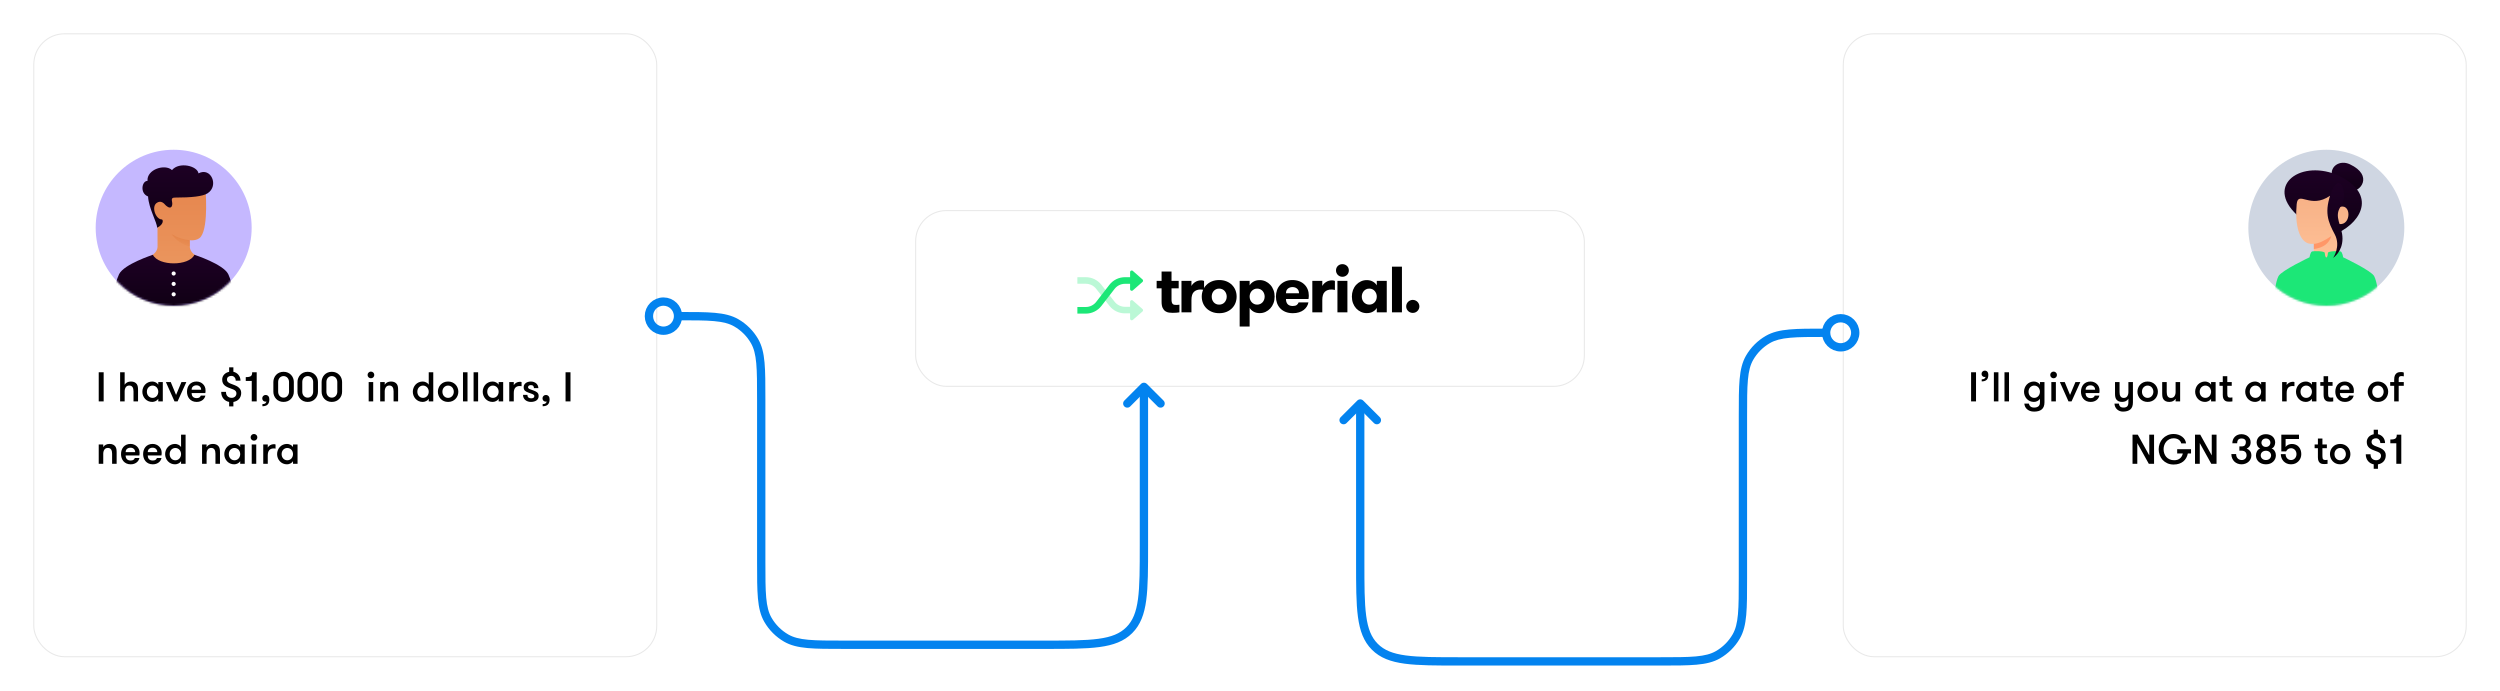 <svg width="1202" height="332" viewBox="0 0 1202 332" fill="none" xmlns="http://www.w3.org/2000/svg">
<g filter="url(#filter0_d)">
<rect x="440" y="97" width="322" height="85" rx="15" fill="white"/>
<rect x="440.25" y="97.25" width="321.5" height="84.5" rx="14.75" stroke="#E8E8E8" stroke-width="0.5"/>
</g>
<path opacity="0.3" d="M543.347 147.502V145.094C543.347 144.902 543.417 144.717 543.544 144.572C543.832 144.244 544.333 144.212 544.662 144.5L549.311 148.574C549.338 148.597 549.362 148.622 549.386 148.648C549.673 148.977 549.639 149.477 549.309 149.764L544.66 153.813C544.516 153.938 544.331 154.007 544.139 154.007C543.702 154.007 543.347 153.653 543.347 153.217V150.665H540.884C537.951 150.665 535.182 149.313 533.381 147.002L527.049 138.874C525.848 137.333 524.002 136.432 522.047 136.432H518V133.269H522.047C524.98 133.269 527.749 134.621 529.55 136.932L535.882 145.06C537.083 146.601 538.929 147.502 540.884 147.502H543.347Z" fill="#1CE777"/>
<path d="M543.347 133.271V130.846C543.347 130.653 543.417 130.466 543.544 130.321C543.832 129.99 544.333 129.957 544.662 130.247L549.311 134.35C549.338 134.373 549.362 134.398 549.386 134.425C549.673 134.756 549.639 135.259 549.309 135.548L544.66 139.625C544.516 139.752 544.331 139.821 544.139 139.821C543.702 139.821 543.347 139.465 543.347 139.025V136.455H540.884C538.929 136.455 537.083 137.363 535.882 138.915L529.55 147.099C527.749 149.427 524.98 150.788 522.047 150.788H518V147.603H522.047C524.002 147.603 525.848 146.695 527.049 145.144L533.381 136.959C535.182 134.632 537.951 133.271 540.884 133.271H543.347Z" fill="#1CE777"/>
<path d="M556.115 138.623V135.055H558.488V130.568H563.266V135.055H566.711V138.623H563.266V144.029C563.266 144.591 563.317 145.04 563.419 145.377C563.521 145.703 563.664 145.964 563.848 146.158C564.042 146.342 564.271 146.464 564.537 146.525C564.813 146.576 565.119 146.602 565.456 146.602C565.66 146.602 565.92 146.597 566.237 146.587C566.553 146.566 566.829 146.535 567.064 146.495V150.17C566.706 150.231 566.257 150.287 565.716 150.338C565.185 150.389 564.557 150.415 563.832 150.415C563.271 150.415 562.679 150.374 562.056 150.292C561.433 150.211 560.857 149.996 560.326 149.649C559.795 149.302 559.356 148.771 559.009 148.057C558.662 147.332 558.488 146.342 558.488 145.086V138.623H556.115Z" fill="black"/>
<path d="M568.053 150.17V135.055H572.846V137.505C573.203 136.791 573.795 136.163 574.622 135.622C575.449 135.07 576.419 134.795 577.531 134.795C578.052 134.795 578.512 134.882 578.91 135.055V139.42C578.573 139.338 578.287 139.282 578.052 139.251C577.828 139.21 577.567 139.19 577.271 139.19C575.913 139.19 574.836 139.573 574.04 140.338C573.244 141.104 572.846 142.416 572.846 144.274V150.17H568.053Z" fill="black"/>
<path d="M577.801 142.605C577.801 141.523 577.99 140.502 578.368 139.542C578.756 138.582 579.312 137.74 580.037 137.015C580.762 136.29 581.639 135.714 582.671 135.285C583.702 134.856 584.876 134.642 586.193 134.642C587.509 134.642 588.683 134.856 589.715 135.285C590.756 135.714 591.634 136.29 592.348 137.015C593.073 137.74 593.624 138.582 594.002 139.542C594.38 140.502 594.569 141.523 594.569 142.605C594.569 143.687 594.38 144.713 594.002 145.683C593.624 146.643 593.073 147.485 592.348 148.21C591.634 148.935 590.756 149.511 589.715 149.94C588.683 150.369 587.509 150.583 586.193 150.583C584.876 150.583 583.702 150.369 582.671 149.94C581.639 149.511 580.762 148.935 580.037 148.21C579.312 147.485 578.756 146.643 578.368 145.683C577.99 144.723 577.801 143.697 577.801 142.605ZM582.594 142.605C582.594 143.146 582.676 143.651 582.839 144.121C583.013 144.58 583.252 144.989 583.559 145.346C583.875 145.693 584.253 145.969 584.692 146.173C585.131 146.367 585.621 146.464 586.162 146.464C586.703 146.464 587.198 146.367 587.647 146.173C588.107 145.969 588.489 145.693 588.796 145.346C589.112 144.989 589.357 144.58 589.531 144.121C589.715 143.662 589.806 143.156 589.806 142.605C589.806 142.084 589.715 141.589 589.531 141.119C589.357 140.65 589.112 140.241 588.796 139.894C588.489 139.547 588.112 139.272 587.663 139.067C587.213 138.863 586.713 138.761 586.162 138.761C585.621 138.761 585.131 138.863 584.692 139.067C584.253 139.272 583.875 139.547 583.559 139.894C583.252 140.241 583.013 140.65 582.839 141.119C582.676 141.589 582.594 142.084 582.594 142.605Z" fill="black"/>
<path d="M596.033 157V135.055H600.826V137.214C601.203 136.52 601.811 135.923 602.648 135.423C603.485 134.922 604.501 134.672 605.695 134.672C606.696 134.672 607.63 134.876 608.497 135.285C609.365 135.693 610.121 136.25 610.764 136.954C611.417 137.648 611.928 138.485 612.295 139.466C612.663 140.435 612.846 141.482 612.846 142.605C612.846 143.738 612.663 144.79 612.295 145.76C611.928 146.729 611.417 147.567 610.764 148.271C610.121 148.975 609.365 149.532 608.497 149.94C607.63 150.349 606.696 150.553 605.695 150.553C604.501 150.553 603.485 150.303 602.648 149.802C601.811 149.292 601.203 148.695 600.826 148.011V157H596.033ZM600.826 142.605C600.826 143.126 600.912 143.626 601.086 144.106C601.27 144.575 601.52 144.984 601.836 145.331C602.153 145.668 602.53 145.943 602.969 146.158C603.408 146.362 603.898 146.464 604.439 146.464C604.981 146.464 605.471 146.362 605.91 146.158C606.348 145.943 606.726 145.668 607.043 145.331C607.359 144.984 607.604 144.575 607.778 144.106C607.961 143.636 608.053 143.136 608.053 142.605C608.053 142.084 607.961 141.589 607.778 141.119C607.604 140.65 607.359 140.241 607.043 139.894C606.726 139.547 606.348 139.272 605.91 139.067C605.471 138.863 604.981 138.761 604.439 138.761C603.898 138.761 603.408 138.863 602.969 139.067C602.53 139.272 602.153 139.547 601.836 139.894C601.52 140.241 601.27 140.65 601.086 141.119C600.912 141.589 600.826 142.084 600.826 142.605Z" fill="black"/>
<path d="M613.468 142.605C613.468 141.492 613.636 140.456 613.973 139.496C614.32 138.536 614.831 137.699 615.505 136.985C616.189 136.26 617.021 135.688 618.001 135.27C618.991 134.851 620.124 134.642 621.4 134.642C622.615 134.642 623.707 134.831 624.677 135.208C625.647 135.586 626.469 136.107 627.143 136.77C627.826 137.424 628.352 138.205 628.72 139.113C629.087 140.022 629.271 141.002 629.271 142.054C629.271 142.35 629.261 142.605 629.24 142.819C629.22 143.034 629.179 143.35 629.118 143.769H618.292C618.292 144.228 618.348 144.662 618.46 145.07C618.583 145.479 618.766 145.836 619.011 146.142C619.267 146.449 619.603 146.689 620.022 146.862C620.441 147.036 620.951 147.123 621.553 147.123C622.411 147.123 623.054 146.959 623.483 146.632C623.911 146.296 624.208 145.887 624.371 145.407H629.087C628.965 146.122 628.704 146.791 628.306 147.413C627.918 148.036 627.413 148.582 626.79 149.052C626.168 149.522 625.422 149.894 624.555 150.17C623.687 150.446 622.707 150.583 621.615 150.583C620.298 150.583 619.129 150.379 618.108 149.971C617.097 149.563 616.245 148.996 615.551 148.271C614.867 147.546 614.346 146.699 613.989 145.729C613.642 144.759 613.468 143.718 613.468 142.605ZM618.292 141.012H624.57C624.57 140.093 624.279 139.369 623.697 138.838C623.125 138.297 622.37 138.026 621.431 138.026C620.532 138.026 619.782 138.286 619.18 138.807C618.588 139.318 618.292 140.053 618.292 141.012Z" fill="black"/>
<path d="M630.965 150.17V135.055H635.758V137.505C636.115 136.791 636.707 136.163 637.534 135.622C638.361 135.07 639.331 134.795 640.443 134.795C640.964 134.795 641.423 134.882 641.822 135.055V139.42C641.485 139.338 641.199 139.282 640.964 139.251C640.739 139.21 640.479 139.19 640.183 139.19C638.825 139.19 637.748 139.573 636.952 140.338C636.156 141.104 635.758 142.416 635.758 144.274V150.17H630.965Z" fill="black"/>
<path d="M642.351 130.032C642.351 129.175 642.642 128.455 643.224 127.873C643.816 127.291 644.551 127 645.429 127C645.868 127 646.271 127.077 646.639 127.23C647.017 127.383 647.348 127.597 647.634 127.873C647.92 128.138 648.14 128.46 648.293 128.838C648.446 129.215 648.522 129.614 648.522 130.032C648.522 130.451 648.446 130.844 648.293 131.211C648.14 131.579 647.92 131.906 647.634 132.191C647.348 132.467 647.017 132.687 646.639 132.85C646.271 133.003 645.868 133.08 645.429 133.08C644.99 133.08 644.587 133.003 644.22 132.85C643.852 132.687 643.525 132.467 643.24 132.191C642.964 131.906 642.744 131.579 642.581 131.211C642.428 130.844 642.351 130.451 642.351 130.032ZM643.04 150.17V135.055H647.833V150.17H643.04Z" fill="black"/>
<path d="M649.986 142.605C649.986 141.472 650.165 140.42 650.522 139.45C650.89 138.48 651.395 137.648 652.038 136.954C652.692 136.25 653.452 135.693 654.32 135.285C655.188 134.876 656.127 134.672 657.138 134.672C658.271 134.672 659.251 134.912 660.078 135.392C660.915 135.872 661.543 136.479 661.961 137.214V135.055H666.754V150.17H661.961V148.041C661.583 148.736 660.976 149.328 660.139 149.818C659.302 150.308 658.301 150.553 657.138 150.553C656.137 150.553 655.198 150.349 654.32 149.94C653.452 149.532 652.692 148.975 652.038 148.271C651.395 147.567 650.89 146.729 650.522 145.76C650.165 144.79 649.986 143.738 649.986 142.605ZM654.749 142.605C654.749 143.126 654.836 143.626 655.009 144.106C655.193 144.575 655.438 144.984 655.744 145.331C656.061 145.668 656.438 145.943 656.877 146.158C657.316 146.362 657.806 146.464 658.347 146.464C658.888 146.464 659.378 146.362 659.817 146.158C660.267 145.943 660.644 145.668 660.951 145.331C661.267 144.984 661.512 144.575 661.686 144.106C661.869 143.636 661.961 143.136 661.961 142.605C661.961 142.084 661.869 141.594 661.686 141.135C661.512 140.675 661.267 140.267 660.951 139.91C660.644 139.552 660.272 139.272 659.833 139.067C659.394 138.863 658.899 138.761 658.347 138.761C657.806 138.761 657.316 138.863 656.877 139.067C656.438 139.272 656.061 139.552 655.744 139.91C655.438 140.267 655.193 140.675 655.009 141.135C654.836 141.594 654.749 142.084 654.749 142.605Z" fill="black"/>
<path d="M669.259 150.17V128.21H674.052V150.17H669.259Z" fill="black"/>
<path d="M676.098 147.322C676.098 146.883 676.18 146.474 676.343 146.096C676.517 145.719 676.741 145.392 677.017 145.116C677.303 144.831 677.64 144.606 678.028 144.443C678.415 144.269 678.829 144.182 679.268 144.182C679.707 144.182 680.12 144.269 680.508 144.443C680.896 144.606 681.228 144.831 681.504 145.116C681.789 145.392 682.014 145.719 682.177 146.096C682.351 146.474 682.438 146.883 682.438 147.322C682.438 147.761 682.351 148.169 682.177 148.547C682.014 148.914 681.789 149.241 681.504 149.527C681.228 149.813 680.896 150.037 680.508 150.201C680.12 150.364 679.707 150.446 679.268 150.446C678.829 150.446 678.415 150.364 678.028 150.201C677.64 150.037 677.303 149.813 677.017 149.527C676.741 149.241 676.517 148.914 676.343 148.547C676.18 148.169 676.098 147.761 676.098 147.322Z" fill="black"/>
<g filter="url(#filter1_d)">
<rect x="16" y="12" width="300" height="300" rx="15" fill="white"/>
<rect x="16.25" y="12.25" width="299.5" height="299.5" rx="14.75" stroke="#E8E8E8" stroke-width="0.5"/>
</g>
<path fill-rule="evenodd" clip-rule="evenodd" d="M83.5 147C62.789 147 46 130.211 46 109.5C46 88.789 62.789 72 83.5 72C104.211 72 121 88.789 121 109.5C121 130.211 104.211 147 83.5 147Z" fill="#C5B8FF"/>
<mask id="mask0" mask-type="alpha" maskUnits="userSpaceOnUse" x="46" y="72" width="75" height="75">
<path fill-rule="evenodd" clip-rule="evenodd" d="M83.5 147C62.789 147 46 130.211 46 109.5C46 88.789 62.789 72 83.5 72C104.211 72 121 88.789 121 109.5C121 130.211 104.211 147 83.5 147Z" fill="white"/>
</mask>
<g mask="url(#mask0)">
<path fill-rule="evenodd" clip-rule="evenodd" d="M91.25 115.5C91.25 115.5 91.25 115.5 91.25 118.5C91.25 122.5 97 124.25 97 124.25C97 124.25 90.375 129.25 83.5 129.25C76.625 129.25 70 124.25 70 124.25C70 124.25 75.795 122.5 75.75 118.5C75.705 114.5 75.735 112.15 75.705 105.297C72.122 100.653 72.352 97.536 74.311 95.344C80.875 88 98.75 90.5 98.75 90.5C98.75 90.5 100.418 108.498 96.625 113.75C95 116 91.25 115.5 91.25 115.5Z" fill="url(#paint0_linear)"/>
<g style="mix-blend-mode:multiply" opacity="0.6">
<path fill-rule="evenodd" clip-rule="evenodd" d="M91.25 115.5C85.75 114.875 82.5 112.5 82.5 112.5C82.5 112.5 85.25 117.125 91.25 118.5V115.5Z" fill="url(#paint1_linear)"/>
</g>
<path d="M109.75 131.827C112.13 136.666 113.5 147.827 113.5 147.827H53.5C53.5 147.827 54.871 136.665 57.25 131.827C59.629 126.989 73.525 122.502 73.525 122.502C76.203 128.001 90.902 128.001 93.468 122.5C93.468 122.5 107.37 126.988 109.75 131.827Z" fill="url(#paint2_linear)"/>
<path fill-rule="evenodd" clip-rule="evenodd" d="M83.5 132.5C84.052 132.5 84.5 132.052 84.5 131.5C84.5 130.948 84.052 130.5 83.5 130.5C82.948 130.5 82.5 130.948 82.5 131.5C82.5 132.052 82.948 132.5 83.5 132.5ZM83.5 137.5C84.052 137.5 84.5 137.052 84.5 136.5C84.5 135.948 84.052 135.5 83.5 135.5C82.948 135.5 82.5 135.948 82.5 136.5C82.5 137.052 82.948 137.5 83.5 137.5ZM84.5 141.5C84.5 142.052 84.052 142.5 83.5 142.5C82.948 142.5 82.5 142.052 82.5 141.5C82.5 140.948 82.948 140.5 83.5 140.5C84.052 140.5 84.5 140.948 84.5 141.5Z" fill="white"/>
<path d="M78.789 97.802C77.994 97.119 77.028 96.66 75.662 97.369C72.425 99.051 74.875 105.5 77.75 105.5C78.5 105.5 78.873 107.856 75.534 109.501C75.534 106.876 71.534 100.376 71.185 94.458C67.159 92.959 68.159 86.962 70.923 86.962C70.481 81.464 79.284 78.626 82.692 81.78C86.159 77.626 94.909 79.751 95.437 83.355C101.454 80.143 105.409 89.376 99.775 92.959C97.457 94.433 92.034 94.995 84.206 94.995C83.024 94.995 82.362 95.289 82.692 96.75C83.332 99.581 81.847 101.365 78.789 97.802Z" fill="url(#paint3_linear)"/>
</g>
<path d="M47.465 193V178.996H49.838V193H47.465ZM57.758 193V178.996H59.935V184.982C60.228 184.475 60.635 184.09 61.156 183.83C61.677 183.57 62.283 183.439 62.973 183.439C63.65 183.439 64.219 183.553 64.682 183.781C65.144 184.009 65.508 184.315 65.775 184.699C66.003 185.044 66.159 185.432 66.244 185.861C66.329 186.285 66.371 186.818 66.371 187.463V193H64.193V188.176C64.193 187.779 64.158 187.408 64.086 187.062C64.021 186.711 63.91 186.415 63.754 186.174C63.604 185.926 63.399 185.731 63.139 185.588C62.885 185.438 62.562 185.363 62.172 185.363C61.41 185.363 60.847 185.633 60.482 186.174C60.118 186.714 59.935 187.382 59.935 188.176V193H57.758ZM68.441 188.342C68.441 187.691 68.559 187.069 68.793 186.477C69.027 185.878 69.353 185.354 69.769 184.904C70.193 184.449 70.697 184.09 71.283 183.83C71.869 183.57 72.514 183.439 73.217 183.439C73.764 183.439 74.307 183.573 74.848 183.84C75.388 184.107 75.805 184.475 76.098 184.943V183.684H78.275V193H76.098V191.74C75.805 192.209 75.388 192.577 74.848 192.844C74.307 193.111 73.764 193.244 73.217 193.244C72.507 193.244 71.859 193.114 71.273 192.854C70.694 192.593 70.193 192.235 69.769 191.779C69.353 191.324 69.027 190.803 68.793 190.217C68.559 189.631 68.441 189.006 68.441 188.342ZM70.619 188.342C70.619 188.739 70.681 189.12 70.805 189.484C70.935 189.842 71.12 190.155 71.361 190.422C71.602 190.689 71.889 190.904 72.221 191.066C72.559 191.223 72.934 191.301 73.344 191.301C73.754 191.301 74.128 191.223 74.467 191.066C74.812 190.904 75.102 190.689 75.336 190.422C75.577 190.155 75.762 189.842 75.893 189.484C76.029 189.12 76.098 188.739 76.098 188.342C76.098 187.945 76.029 187.567 75.893 187.209C75.762 186.844 75.577 186.529 75.336 186.262C75.102 185.995 74.812 185.783 74.467 185.627C74.128 185.464 73.754 185.383 73.344 185.383C72.934 185.383 72.559 185.464 72.221 185.627C71.889 185.783 71.602 185.995 71.361 186.262C71.12 186.529 70.935 186.841 70.805 187.199C70.681 187.557 70.619 187.938 70.619 188.342ZM79.75 183.684H82.094L84.652 189.885L87.25 183.684H89.594L85.375 193H83.91L79.75 183.684ZM89.906 188.342C89.906 187.652 90.007 187.007 90.209 186.408C90.417 185.803 90.713 185.282 91.098 184.846C91.488 184.403 91.97 184.058 92.543 183.811C93.116 183.563 93.77 183.439 94.506 183.439C95.105 183.439 95.668 183.547 96.195 183.762C96.723 183.977 97.182 184.273 97.572 184.65C97.969 185.028 98.275 185.471 98.49 185.979C98.712 186.486 98.822 187.04 98.822 187.639C98.822 187.801 98.819 187.993 98.812 188.215C98.806 188.43 98.777 188.69 98.725 188.996H92.123C92.123 189.328 92.169 189.644 92.26 189.943C92.357 190.236 92.501 190.493 92.689 190.715C92.885 190.93 93.135 191.102 93.441 191.232C93.754 191.356 94.128 191.418 94.564 191.418C94.87 191.418 95.134 191.385 95.356 191.32C95.577 191.255 95.762 191.171 95.912 191.066C96.068 190.956 96.195 190.826 96.293 190.676C96.397 190.52 96.482 190.36 96.547 190.197H98.744C98.666 190.594 98.516 190.979 98.295 191.35C98.074 191.714 97.787 192.036 97.436 192.316C97.084 192.596 96.667 192.821 96.186 192.99C95.704 193.16 95.163 193.244 94.564 193.244C93.777 193.244 93.093 193.107 92.514 192.834C91.934 192.561 91.449 192.196 91.059 191.74C90.674 191.285 90.385 190.764 90.189 190.178C90.001 189.592 89.906 188.98 89.906 188.342ZM92.143 187.385H96.703C96.703 186.734 96.492 186.216 96.068 185.832C95.652 185.448 95.111 185.256 94.447 185.256C93.809 185.256 93.266 185.438 92.816 185.803C92.367 186.161 92.143 186.688 92.143 187.385ZM106.352 188.42H108.646C108.646 189.338 108.9 190.044 109.408 190.539C109.916 191.034 110.57 191.281 111.371 191.281C111.69 191.281 111.99 191.232 112.27 191.135C112.549 191.031 112.794 190.887 113.002 190.705C113.21 190.516 113.373 190.292 113.49 190.031C113.607 189.771 113.666 189.481 113.666 189.162C113.666 188.804 113.594 188.505 113.451 188.264C113.314 188.023 113.135 187.824 112.914 187.668C112.699 187.505 112.462 187.372 112.201 187.268C111.941 187.157 111.69 187.062 111.449 186.984C110.811 186.757 110.212 186.525 109.652 186.291C109.092 186.057 108.601 185.777 108.178 185.451C107.761 185.126 107.432 184.729 107.191 184.26C106.951 183.791 106.83 183.205 106.83 182.502C106.83 182.007 106.915 181.555 107.084 181.145C107.26 180.728 107.497 180.36 107.797 180.041C108.096 179.722 108.448 179.455 108.852 179.24C109.262 179.025 109.701 178.872 110.17 178.781V176.604H112.211V178.762C112.706 178.866 113.158 179.042 113.568 179.289C113.985 179.536 114.346 179.849 114.652 180.227C114.958 180.598 115.196 181.021 115.365 181.496C115.541 181.965 115.629 182.479 115.629 183.039H113.334C113.334 182.349 113.135 181.792 112.738 181.369C112.348 180.939 111.846 180.725 111.234 180.725C110.661 180.725 110.167 180.871 109.75 181.164C109.34 181.457 109.135 181.903 109.135 182.502C109.135 182.782 109.19 183.033 109.301 183.254C109.411 183.469 109.564 183.658 109.76 183.82C109.955 183.983 110.17 184.123 110.404 184.24C110.645 184.357 110.899 184.465 111.166 184.562C111.713 184.764 112.27 184.976 112.836 185.197C113.409 185.412 113.926 185.682 114.389 186.008C114.857 186.333 115.238 186.73 115.531 187.199C115.824 187.668 115.971 188.234 115.971 188.898C115.971 189.523 115.873 190.087 115.678 190.588C115.489 191.089 115.222 191.525 114.877 191.896C114.538 192.261 114.141 192.557 113.686 192.785C113.236 193.007 112.745 193.166 112.211 193.264V195.402H110.17V193.244C109.636 193.153 109.138 192.977 108.676 192.717C108.22 192.45 107.816 192.115 107.465 191.711C107.12 191.301 106.846 190.819 106.645 190.266C106.449 189.712 106.352 189.097 106.352 188.42ZM118.158 183.137V181.32C118.796 181.32 119.317 181.278 119.721 181.193C120.124 181.102 120.437 180.969 120.658 180.793C120.886 180.611 121.039 180.373 121.117 180.08C121.202 179.787 121.244 179.426 121.244 178.996H123.422V193H121.039V183.137H118.158ZM126.088 191.516C126.088 191.06 126.244 190.679 126.557 190.373C126.869 190.061 127.247 189.904 127.689 189.904C128.236 189.904 128.676 190.093 129.008 190.471C129.34 190.848 129.506 191.346 129.506 191.965C129.506 192.577 129.428 193.094 129.271 193.518C129.122 193.947 128.904 194.296 128.617 194.562C128.331 194.829 127.979 195.021 127.562 195.139C127.152 195.262 126.687 195.324 126.166 195.324V194.299C126.511 194.299 126.801 194.263 127.035 194.191C127.27 194.12 127.468 194.022 127.631 193.898C127.781 193.768 127.891 193.625 127.963 193.469C128.035 193.319 128.083 193.163 128.109 193C128.083 193.026 128.028 193.052 127.943 193.078C127.865 193.104 127.781 193.117 127.689 193.117C127.195 193.117 126.804 192.961 126.518 192.648C126.231 192.336 126.088 191.958 126.088 191.516ZM131.43 188.342V183.664C131.43 183.013 131.547 182.391 131.781 181.799C132.016 181.2 132.344 180.676 132.768 180.227C133.197 179.771 133.712 179.413 134.311 179.152C134.91 178.892 135.583 178.762 136.332 178.762C137.081 178.762 137.758 178.892 138.363 179.152C138.969 179.413 139.486 179.771 139.916 180.227C140.352 180.676 140.688 181.197 140.922 181.789C141.156 182.382 141.273 183.007 141.273 183.664V188.342C141.273 189.006 141.156 189.631 140.922 190.217C140.688 190.803 140.352 191.324 139.916 191.779C139.486 192.235 138.969 192.593 138.363 192.854C137.758 193.114 137.081 193.244 136.332 193.244C135.583 193.244 134.91 193.114 134.311 192.854C133.712 192.593 133.197 192.235 132.768 191.779C132.344 191.324 132.016 190.803 131.781 190.217C131.547 189.631 131.43 189.006 131.43 188.342ZM133.734 188.342C133.734 188.726 133.793 189.09 133.91 189.436C134.027 189.774 134.2 190.074 134.428 190.334C134.656 190.594 134.929 190.803 135.248 190.959C135.567 191.109 135.928 191.184 136.332 191.184C136.729 191.184 137.09 191.109 137.416 190.959C137.748 190.803 138.025 190.594 138.246 190.334C138.474 190.074 138.65 189.774 138.773 189.436C138.904 189.09 138.969 188.726 138.969 188.342V183.664C138.969 183.28 138.904 182.919 138.773 182.58C138.65 182.235 138.474 181.932 138.246 181.672C138.025 181.411 137.748 181.206 137.416 181.057C137.09 180.9 136.729 180.822 136.332 180.822C135.935 180.822 135.574 180.9 135.248 181.057C134.929 181.206 134.656 181.411 134.428 181.672C134.2 181.932 134.027 182.232 133.91 182.57C133.793 182.909 133.734 183.273 133.734 183.664V188.342ZM143.031 188.342V183.664C143.031 183.013 143.148 182.391 143.383 181.799C143.617 181.2 143.946 180.676 144.369 180.227C144.799 179.771 145.313 179.413 145.912 179.152C146.511 178.892 147.185 178.762 147.934 178.762C148.682 178.762 149.359 178.892 149.965 179.152C150.57 179.413 151.088 179.771 151.518 180.227C151.954 180.676 152.289 181.197 152.523 181.789C152.758 182.382 152.875 183.007 152.875 183.664V188.342C152.875 189.006 152.758 189.631 152.523 190.217C152.289 190.803 151.954 191.324 151.518 191.779C151.088 192.235 150.57 192.593 149.965 192.854C149.359 193.114 148.682 193.244 147.934 193.244C147.185 193.244 146.511 193.114 145.912 192.854C145.313 192.593 144.799 192.235 144.369 191.779C143.946 191.324 143.617 190.803 143.383 190.217C143.148 189.631 143.031 189.006 143.031 188.342ZM145.336 188.342C145.336 188.726 145.395 189.09 145.512 189.436C145.629 189.774 145.801 190.074 146.029 190.334C146.257 190.594 146.531 190.803 146.85 190.959C147.169 191.109 147.53 191.184 147.934 191.184C148.331 191.184 148.692 191.109 149.018 190.959C149.35 190.803 149.626 190.594 149.848 190.334C150.076 190.074 150.251 189.774 150.375 189.436C150.505 189.09 150.57 188.726 150.57 188.342V183.664C150.57 183.28 150.505 182.919 150.375 182.58C150.251 182.235 150.076 181.932 149.848 181.672C149.626 181.411 149.35 181.206 149.018 181.057C148.692 180.9 148.331 180.822 147.934 180.822C147.536 180.822 147.175 180.9 146.85 181.057C146.531 181.206 146.257 181.411 146.029 181.672C145.801 181.932 145.629 182.232 145.512 182.57C145.395 182.909 145.336 183.273 145.336 183.664V188.342ZM154.633 188.342V183.664C154.633 183.013 154.75 182.391 154.984 181.799C155.219 181.2 155.548 180.676 155.971 180.227C156.4 179.771 156.915 179.413 157.514 179.152C158.113 178.892 158.786 178.762 159.535 178.762C160.284 178.762 160.961 178.892 161.566 179.152C162.172 179.413 162.689 179.771 163.119 180.227C163.555 180.676 163.891 181.197 164.125 181.789C164.359 182.382 164.477 183.007 164.477 183.664V188.342C164.477 189.006 164.359 189.631 164.125 190.217C163.891 190.803 163.555 191.324 163.119 191.779C162.689 192.235 162.172 192.593 161.566 192.854C160.961 193.114 160.284 193.244 159.535 193.244C158.786 193.244 158.113 193.114 157.514 192.854C156.915 192.593 156.4 192.235 155.971 191.779C155.548 191.324 155.219 190.803 154.984 190.217C154.75 189.631 154.633 189.006 154.633 188.342ZM156.938 188.342C156.938 188.726 156.996 189.09 157.113 189.436C157.23 189.774 157.403 190.074 157.631 190.334C157.859 190.594 158.132 190.803 158.451 190.959C158.77 191.109 159.132 191.184 159.535 191.184C159.932 191.184 160.294 191.109 160.619 190.959C160.951 190.803 161.228 190.594 161.449 190.334C161.677 190.074 161.853 189.774 161.977 189.436C162.107 189.09 162.172 188.726 162.172 188.342V183.664C162.172 183.28 162.107 182.919 161.977 182.58C161.853 182.235 161.677 181.932 161.449 181.672C161.228 181.411 160.951 181.206 160.619 181.057C160.294 180.9 159.932 180.822 159.535 180.822C159.138 180.822 158.777 180.9 158.451 181.057C158.132 181.206 157.859 181.411 157.631 181.672C157.403 181.932 157.23 182.232 157.113 182.57C156.996 182.909 156.938 183.273 156.938 183.664V188.342ZM176.732 180.275C176.732 179.82 176.889 179.439 177.201 179.133C177.52 178.82 177.898 178.664 178.334 178.664C178.79 178.664 179.174 178.82 179.486 179.133C179.799 179.445 179.955 179.826 179.955 180.275C179.955 180.718 179.799 181.096 179.486 181.408C179.174 181.721 178.79 181.877 178.334 181.877C177.891 181.877 177.514 181.721 177.201 181.408C176.889 181.096 176.732 180.718 176.732 180.275ZM177.26 193V183.684H179.438V193H177.26ZM182.797 193V183.684H184.975V184.982C185.268 184.475 185.674 184.09 186.195 183.83C186.716 183.57 187.322 183.439 188.012 183.439C188.689 183.439 189.258 183.553 189.721 183.781C190.183 184.009 190.548 184.315 190.814 184.699C191.042 185.044 191.199 185.432 191.283 185.861C191.368 186.285 191.41 186.818 191.41 187.463V193H189.232V188.176C189.232 187.779 189.197 187.408 189.125 187.062C189.06 186.711 188.949 186.415 188.793 186.174C188.643 185.926 188.438 185.731 188.178 185.588C187.924 185.438 187.602 185.363 187.211 185.363C186.449 185.363 185.886 185.633 185.521 186.174C185.157 186.714 184.975 187.382 184.975 188.176V193H182.797ZM198.48 188.342C198.48 187.691 198.598 187.069 198.832 186.477C199.066 185.878 199.392 185.354 199.809 184.904C200.232 184.449 200.736 184.09 201.322 183.83C201.908 183.57 202.553 183.439 203.256 183.439C203.803 183.439 204.346 183.573 204.887 183.84C205.427 184.107 205.844 184.475 206.137 184.943V178.996H208.314V193H206.137V191.74C205.844 192.209 205.427 192.577 204.887 192.844C204.346 193.111 203.803 193.244 203.256 193.244C202.546 193.244 201.898 193.114 201.312 192.854C200.733 192.593 200.232 192.235 199.809 191.779C199.392 191.324 199.066 190.803 198.832 190.217C198.598 189.631 198.48 189.006 198.48 188.342ZM200.658 188.342C200.658 188.739 200.72 189.12 200.844 189.484C200.974 189.842 201.16 190.155 201.4 190.422C201.641 190.689 201.928 190.904 202.26 191.066C202.598 191.223 202.973 191.301 203.383 191.301C203.793 191.301 204.167 191.223 204.506 191.066C204.851 190.904 205.141 190.689 205.375 190.422C205.616 190.155 205.801 189.842 205.932 189.484C206.068 189.12 206.137 188.739 206.137 188.342C206.137 187.945 206.068 187.567 205.932 187.209C205.801 186.844 205.616 186.529 205.375 186.262C205.141 185.995 204.851 185.783 204.506 185.627C204.167 185.464 203.793 185.383 203.383 185.383C202.973 185.383 202.598 185.464 202.26 185.627C201.928 185.783 201.641 185.995 201.4 186.262C201.16 186.529 200.974 186.841 200.844 187.199C200.72 187.557 200.658 187.938 200.658 188.342ZM210.531 188.342C210.531 187.691 210.648 187.069 210.883 186.477C211.117 185.878 211.446 185.354 211.869 184.904C212.299 184.449 212.813 184.09 213.412 183.83C214.011 183.57 214.685 183.439 215.434 183.439C216.182 183.439 216.859 183.57 217.465 183.83C218.07 184.09 218.588 184.449 219.018 184.904C219.454 185.354 219.786 185.874 220.014 186.467C220.248 187.059 220.365 187.684 220.365 188.342C220.365 189.006 220.248 189.631 220.014 190.217C219.786 190.803 219.454 191.324 219.018 191.779C218.588 192.235 218.07 192.593 217.465 192.854C216.859 193.114 216.182 193.244 215.434 193.244C214.685 193.244 214.011 193.114 213.412 192.854C212.813 192.593 212.299 192.235 211.869 191.779C211.446 191.324 211.117 190.803 210.883 190.217C210.648 189.631 210.531 189.006 210.531 188.342ZM212.709 188.342C212.709 188.739 212.771 189.12 212.895 189.484C213.025 189.842 213.21 190.155 213.451 190.422C213.692 190.689 213.979 190.904 214.311 191.066C214.649 191.223 215.023 191.301 215.434 191.301C215.844 191.301 216.218 191.223 216.557 191.066C216.902 190.904 217.191 190.689 217.426 190.422C217.667 190.155 217.852 189.842 217.982 189.484C218.119 189.12 218.188 188.739 218.188 188.342C218.188 187.945 218.119 187.567 217.982 187.209C217.852 186.844 217.667 186.529 217.426 186.262C217.191 185.995 216.902 185.783 216.557 185.627C216.218 185.464 215.844 185.383 215.434 185.383C215.023 185.383 214.649 185.464 214.311 185.627C213.979 185.783 213.692 185.995 213.451 186.262C213.21 186.529 213.025 186.841 212.895 187.199C212.771 187.557 212.709 187.938 212.709 188.342ZM222.602 193V178.996H224.779V193H222.602ZM227.699 193V178.996H229.877V193H227.699ZM232.094 188.342C232.094 187.691 232.211 187.069 232.445 186.477C232.68 185.878 233.005 185.354 233.422 184.904C233.845 184.449 234.35 184.09 234.936 183.83C235.521 183.57 236.166 183.439 236.869 183.439C237.416 183.439 237.96 183.573 238.5 183.84C239.04 184.107 239.457 184.475 239.75 184.943V183.684H241.928V193H239.75V191.74C239.457 192.209 239.04 192.577 238.5 192.844C237.96 193.111 237.416 193.244 236.869 193.244C236.16 193.244 235.512 193.114 234.926 192.854C234.346 192.593 233.845 192.235 233.422 191.779C233.005 191.324 232.68 190.803 232.445 190.217C232.211 189.631 232.094 189.006 232.094 188.342ZM234.271 188.342C234.271 188.739 234.333 189.12 234.457 189.484C234.587 189.842 234.773 190.155 235.014 190.422C235.255 190.689 235.541 190.904 235.873 191.066C236.212 191.223 236.586 191.301 236.996 191.301C237.406 191.301 237.781 191.223 238.119 191.066C238.464 190.904 238.754 190.689 238.988 190.422C239.229 190.155 239.415 189.842 239.545 189.484C239.682 189.12 239.75 188.739 239.75 188.342C239.75 187.945 239.682 187.567 239.545 187.209C239.415 186.844 239.229 186.529 238.988 186.262C238.754 185.995 238.464 185.783 238.119 185.627C237.781 185.464 237.406 185.383 236.996 185.383C236.586 185.383 236.212 185.464 235.873 185.627C235.541 185.783 235.255 185.995 235.014 186.262C234.773 186.529 234.587 186.841 234.457 187.199C234.333 187.557 234.271 187.938 234.271 188.342ZM244.848 193V183.684H247.025V185.178C247.13 184.963 247.279 184.761 247.475 184.572C247.67 184.377 247.895 184.204 248.148 184.055C248.409 183.898 248.689 183.778 248.988 183.693C249.294 183.602 249.6 183.557 249.906 183.557C250.251 183.557 250.538 183.605 250.766 183.703V185.695C250.59 185.656 250.443 185.63 250.326 185.617C250.215 185.604 250.076 185.598 249.906 185.598C248.975 185.598 248.262 185.868 247.768 186.408C247.273 186.949 247.025 187.805 247.025 188.977V193H244.848ZM251.469 189.855H253.588C253.588 190.467 253.757 190.897 254.096 191.145C254.434 191.392 254.864 191.516 255.385 191.516C255.814 191.516 256.176 191.438 256.469 191.281C256.762 191.118 256.908 190.839 256.908 190.441C256.908 190.227 256.846 190.054 256.723 189.924C256.605 189.787 256.426 189.663 256.186 189.553C255.945 189.436 255.645 189.318 255.287 189.201C254.929 189.077 254.503 188.924 254.008 188.742C253.689 188.625 253.393 188.495 253.119 188.352C252.846 188.208 252.608 188.046 252.406 187.863C252.204 187.674 252.048 187.44 251.938 187.16C251.833 186.88 251.781 186.542 251.781 186.145C251.781 185.702 251.876 185.314 252.064 184.982C252.253 184.65 252.507 184.367 252.826 184.133C253.145 183.898 253.513 183.726 253.93 183.615C254.353 183.498 254.805 183.439 255.287 183.439C255.782 183.439 256.244 183.521 256.674 183.684C257.11 183.84 257.488 184.058 257.807 184.338C258.126 184.618 258.376 184.953 258.559 185.344C258.747 185.728 258.842 186.148 258.842 186.604H256.723C256.723 186.161 256.605 185.809 256.371 185.549C256.143 185.288 255.762 185.158 255.229 185.158C254.857 185.158 254.542 185.246 254.281 185.422C254.021 185.591 253.891 185.845 253.891 186.184C253.891 186.385 253.943 186.548 254.047 186.672C254.151 186.796 254.311 186.91 254.525 187.014C254.74 187.111 255.007 187.215 255.326 187.326C255.645 187.437 256.02 187.574 256.449 187.736C256.768 187.854 257.081 187.98 257.387 188.117C257.693 188.254 257.966 188.423 258.207 188.625C258.448 188.82 258.637 189.058 258.773 189.338C258.917 189.618 258.988 189.973 258.988 190.402C258.988 190.884 258.891 191.304 258.695 191.662C258.5 192.02 258.233 192.316 257.895 192.551C257.556 192.785 257.159 192.958 256.703 193.068C256.254 193.186 255.775 193.244 255.268 193.244C254.76 193.244 254.278 193.169 253.822 193.02C253.373 192.876 252.969 192.661 252.611 192.375C252.26 192.082 251.98 191.727 251.771 191.311C251.57 190.887 251.469 190.402 251.469 189.855ZM260.834 191.516C260.834 191.06 260.99 190.679 261.303 190.373C261.615 190.061 261.993 189.904 262.436 189.904C262.982 189.904 263.422 190.093 263.754 190.471C264.086 190.848 264.252 191.346 264.252 191.965C264.252 192.577 264.174 193.094 264.018 193.518C263.868 193.947 263.65 194.296 263.363 194.562C263.077 194.829 262.725 195.021 262.309 195.139C261.898 195.262 261.433 195.324 260.912 195.324V194.299C261.257 194.299 261.547 194.263 261.781 194.191C262.016 194.12 262.214 194.022 262.377 193.898C262.527 193.768 262.637 193.625 262.709 193.469C262.781 193.319 262.829 193.163 262.855 193C262.829 193.026 262.774 193.052 262.689 193.078C262.611 193.104 262.527 193.117 262.436 193.117C261.941 193.117 261.55 192.961 261.264 192.648C260.977 192.336 260.834 191.958 260.834 191.516ZM271.918 193V178.996H274.291V193H271.918ZM47.465 223V213.684H49.643V214.982C49.935 214.475 50.342 214.09 50.863 213.83C51.384 213.57 51.99 213.439 52.68 213.439C53.357 213.439 53.926 213.553 54.389 213.781C54.851 214.009 55.215 214.315 55.482 214.699C55.71 215.044 55.867 215.432 55.951 215.861C56.036 216.285 56.078 216.818 56.078 217.463V223H53.9V218.176C53.9 217.779 53.865 217.408 53.793 217.062C53.728 216.711 53.617 216.415 53.461 216.174C53.311 215.926 53.106 215.731 52.846 215.588C52.592 215.438 52.27 215.363 51.879 215.363C51.117 215.363 50.554 215.633 50.19 216.174C49.825 216.714 49.643 217.382 49.643 218.176V223H47.465ZM58.188 218.342C58.188 217.652 58.288 217.007 58.49 216.408C58.699 215.803 58.995 215.282 59.379 214.846C59.77 214.403 60.251 214.058 60.824 213.811C61.397 213.563 62.051 213.439 62.787 213.439C63.386 213.439 63.949 213.547 64.477 213.762C65.004 213.977 65.463 214.273 65.853 214.65C66.251 215.028 66.557 215.471 66.772 215.979C66.993 216.486 67.103 217.04 67.103 217.639C67.103 217.801 67.1 217.993 67.094 218.215C67.087 218.43 67.058 218.69 67.006 218.996H60.404C60.404 219.328 60.45 219.644 60.541 219.943C60.639 220.236 60.782 220.493 60.971 220.715C61.166 220.93 61.417 221.102 61.723 221.232C62.035 221.356 62.41 221.418 62.846 221.418C63.152 221.418 63.415 221.385 63.637 221.32C63.858 221.255 64.044 221.171 64.193 221.066C64.35 220.956 64.477 220.826 64.574 220.676C64.678 220.52 64.763 220.36 64.828 220.197H67.025C66.947 220.594 66.797 220.979 66.576 221.35C66.355 221.714 66.068 222.036 65.717 222.316C65.365 222.596 64.949 222.821 64.467 222.99C63.985 223.16 63.445 223.244 62.846 223.244C62.058 223.244 61.374 223.107 60.795 222.834C60.215 222.561 59.73 222.196 59.34 221.74C58.956 221.285 58.666 220.764 58.471 220.178C58.282 219.592 58.188 218.98 58.188 218.342ZM60.424 217.385H64.984C64.984 216.734 64.773 216.216 64.35 215.832C63.933 215.448 63.393 215.256 62.728 215.256C62.09 215.256 61.547 215.438 61.098 215.803C60.648 216.161 60.424 216.688 60.424 217.385ZM68.812 218.342C68.812 217.652 68.913 217.007 69.115 216.408C69.324 215.803 69.62 215.282 70.004 214.846C70.394 214.403 70.876 214.058 71.449 213.811C72.022 213.563 72.676 213.439 73.412 213.439C74.011 213.439 74.574 213.547 75.102 213.762C75.629 213.977 76.088 214.273 76.478 214.65C76.876 215.028 77.182 215.471 77.397 215.979C77.618 216.486 77.728 217.04 77.728 217.639C77.728 217.801 77.725 217.993 77.719 218.215C77.712 218.43 77.683 218.69 77.631 218.996H71.029C71.029 219.328 71.075 219.644 71.166 219.943C71.264 220.236 71.407 220.493 71.596 220.715C71.791 220.93 72.042 221.102 72.348 221.232C72.66 221.356 73.034 221.418 73.471 221.418C73.777 221.418 74.04 221.385 74.262 221.32C74.483 221.255 74.669 221.171 74.818 221.066C74.975 220.956 75.102 220.826 75.199 220.676C75.303 220.52 75.388 220.36 75.453 220.197H77.65C77.572 220.594 77.422 220.979 77.201 221.35C76.98 221.714 76.693 222.036 76.342 222.316C75.99 222.596 75.574 222.821 75.092 222.99C74.61 223.16 74.07 223.244 73.471 223.244C72.683 223.244 71.999 223.107 71.42 222.834C70.841 222.561 70.356 222.196 69.965 221.74C69.581 221.285 69.291 220.764 69.096 220.178C68.907 219.592 68.812 218.98 68.812 218.342ZM71.049 217.385H75.609C75.609 216.734 75.398 216.216 74.975 215.832C74.558 215.448 74.018 215.256 73.353 215.256C72.716 215.256 72.172 215.438 71.723 215.803C71.273 216.161 71.049 216.688 71.049 217.385ZM79.398 218.342C79.398 217.691 79.516 217.069 79.75 216.477C79.984 215.878 80.31 215.354 80.727 214.904C81.15 214.449 81.654 214.09 82.24 213.83C82.826 213.57 83.471 213.439 84.174 213.439C84.721 213.439 85.264 213.573 85.805 213.84C86.345 214.107 86.762 214.475 87.055 214.943V208.996H89.232V223H87.055V221.74C86.762 222.209 86.345 222.577 85.805 222.844C85.264 223.111 84.721 223.244 84.174 223.244C83.464 223.244 82.816 223.114 82.231 222.854C81.651 222.593 81.15 222.235 80.727 221.779C80.31 221.324 79.984 220.803 79.75 220.217C79.516 219.631 79.398 219.006 79.398 218.342ZM81.576 218.342C81.576 218.739 81.638 219.12 81.762 219.484C81.892 219.842 82.078 220.155 82.318 220.422C82.559 220.689 82.846 220.904 83.178 221.066C83.516 221.223 83.891 221.301 84.301 221.301C84.711 221.301 85.085 221.223 85.424 221.066C85.769 220.904 86.059 220.689 86.293 220.422C86.534 220.155 86.719 219.842 86.85 219.484C86.986 219.12 87.055 218.739 87.055 218.342C87.055 217.945 86.986 217.567 86.85 217.209C86.719 216.844 86.534 216.529 86.293 216.262C86.059 215.995 85.769 215.783 85.424 215.627C85.085 215.464 84.711 215.383 84.301 215.383C83.891 215.383 83.516 215.464 83.178 215.627C82.846 215.783 82.559 215.995 82.318 216.262C82.078 216.529 81.892 216.841 81.762 217.199C81.638 217.557 81.576 217.938 81.576 218.342ZM97.152 223V213.684H99.33V214.982C99.623 214.475 100.03 214.09 100.551 213.83C101.072 213.57 101.677 213.439 102.367 213.439C103.044 213.439 103.614 213.553 104.076 213.781C104.538 214.009 104.903 214.315 105.17 214.699C105.398 215.044 105.554 215.432 105.639 215.861C105.723 216.285 105.766 216.818 105.766 217.463V223H103.588V218.176C103.588 217.779 103.552 217.408 103.48 217.062C103.415 216.711 103.305 216.415 103.148 216.174C102.999 215.926 102.794 215.731 102.533 215.588C102.279 215.438 101.957 215.363 101.566 215.363C100.805 215.363 100.242 215.633 99.877 216.174C99.512 216.714 99.33 217.382 99.33 218.176V223H97.152ZM107.836 218.342C107.836 217.691 107.953 217.069 108.188 216.477C108.422 215.878 108.747 215.354 109.164 214.904C109.587 214.449 110.092 214.09 110.678 213.83C111.264 213.57 111.908 213.439 112.611 213.439C113.158 213.439 113.702 213.573 114.242 213.84C114.783 214.107 115.199 214.475 115.492 214.943V213.684H117.67V223H115.492V221.74C115.199 222.209 114.783 222.577 114.242 222.844C113.702 223.111 113.158 223.244 112.611 223.244C111.902 223.244 111.254 223.114 110.668 222.854C110.089 222.593 109.587 222.235 109.164 221.779C108.747 221.324 108.422 220.803 108.188 220.217C107.953 219.631 107.836 219.006 107.836 218.342ZM110.014 218.342C110.014 218.739 110.076 219.12 110.199 219.484C110.329 219.842 110.515 220.155 110.756 220.422C110.997 220.689 111.283 220.904 111.615 221.066C111.954 221.223 112.328 221.301 112.738 221.301C113.148 221.301 113.523 221.223 113.861 221.066C114.206 220.904 114.496 220.689 114.73 220.422C114.971 220.155 115.157 219.842 115.287 219.484C115.424 219.12 115.492 218.739 115.492 218.342C115.492 217.945 115.424 217.567 115.287 217.209C115.157 216.844 114.971 216.529 114.73 216.262C114.496 215.995 114.206 215.783 113.861 215.627C113.523 215.464 113.148 215.383 112.738 215.383C112.328 215.383 111.954 215.464 111.615 215.627C111.283 215.783 110.997 215.995 110.756 216.262C110.515 216.529 110.329 216.841 110.199 217.199C110.076 217.557 110.014 217.938 110.014 218.342ZM120.502 210.275C120.502 209.82 120.658 209.439 120.971 209.133C121.29 208.82 121.667 208.664 122.104 208.664C122.559 208.664 122.943 208.82 123.256 209.133C123.568 209.445 123.725 209.826 123.725 210.275C123.725 210.718 123.568 211.096 123.256 211.408C122.943 211.721 122.559 211.877 122.104 211.877C121.661 211.877 121.283 211.721 120.971 211.408C120.658 211.096 120.502 210.718 120.502 210.275ZM121.029 223V213.684H123.207V223H121.029ZM126.566 223V213.684H128.744V215.178C128.848 214.963 128.998 214.761 129.193 214.572C129.389 214.377 129.613 214.204 129.867 214.055C130.128 213.898 130.408 213.778 130.707 213.693C131.013 213.602 131.319 213.557 131.625 213.557C131.97 213.557 132.257 213.605 132.484 213.703V215.695C132.309 215.656 132.162 215.63 132.045 215.617C131.934 215.604 131.794 215.598 131.625 215.598C130.694 215.598 129.981 215.868 129.486 216.408C128.992 216.949 128.744 217.805 128.744 218.977V223H126.566ZM133.227 218.342C133.227 217.691 133.344 217.069 133.578 216.477C133.812 215.878 134.138 215.354 134.555 214.904C134.978 214.449 135.482 214.09 136.068 213.83C136.654 213.57 137.299 213.439 138.002 213.439C138.549 213.439 139.092 213.573 139.633 213.84C140.173 214.107 140.59 214.475 140.883 214.943V213.684H143.061V223H140.883V221.74C140.59 222.209 140.173 222.577 139.633 222.844C139.092 223.111 138.549 223.244 138.002 223.244C137.292 223.244 136.645 223.114 136.059 222.854C135.479 222.593 134.978 222.235 134.555 221.779C134.138 221.324 133.812 220.803 133.578 220.217C133.344 219.631 133.227 219.006 133.227 218.342ZM135.404 218.342C135.404 218.739 135.466 219.12 135.59 219.484C135.72 219.842 135.906 220.155 136.146 220.422C136.387 220.689 136.674 220.904 137.006 221.066C137.344 221.223 137.719 221.301 138.129 221.301C138.539 221.301 138.913 221.223 139.252 221.066C139.597 220.904 139.887 220.689 140.121 220.422C140.362 220.155 140.548 219.842 140.678 219.484C140.814 219.12 140.883 218.739 140.883 218.342C140.883 217.945 140.814 217.567 140.678 217.209C140.548 216.844 140.362 216.529 140.121 216.262C139.887 215.995 139.597 215.783 139.252 215.627C138.913 215.464 138.539 215.383 138.129 215.383C137.719 215.383 137.344 215.464 137.006 215.627C136.674 215.783 136.387 215.995 136.146 216.262C135.906 216.529 135.72 216.841 135.59 217.199C135.466 217.557 135.404 217.938 135.404 218.342Z" fill="black"/>
<g filter="url(#filter2_d)">
<rect x="886" y="12" width="300" height="300" rx="15" fill="white"/>
<rect x="886.25" y="12.25" width="299.5" height="299.5" rx="14.75" stroke="#E8E8E8" stroke-width="0.5"/>
</g>
<path d="M947.699 193V178.996H950.072V193H947.699ZM952.729 179.758C952.729 179.328 952.878 178.96 953.178 178.654C953.477 178.348 953.842 178.195 954.271 178.195C954.792 178.195 955.209 178.378 955.521 178.742C955.834 179.1 955.99 179.579 955.99 180.178C955.99 181.35 955.714 182.173 955.16 182.648C954.607 183.124 953.822 183.368 952.807 183.381V182.404C953.139 182.404 953.415 182.368 953.637 182.297C953.858 182.219 954.04 182.121 954.184 182.004C954.333 181.887 954.444 181.753 954.516 181.604C954.587 181.454 954.639 181.307 954.672 181.164C954.646 181.19 954.59 181.213 954.506 181.232C954.428 181.252 954.35 181.262 954.271 181.262C953.803 181.262 953.428 181.118 953.148 180.832C952.868 180.546 952.729 180.188 952.729 179.758ZM958.656 193V178.996H960.834V193H958.656ZM963.754 193V178.996H965.932V193H963.754ZM973.148 188.342C973.148 187.691 973.266 187.069 973.5 186.477C973.734 185.878 974.06 185.354 974.477 184.904C974.9 184.449 975.404 184.09 975.99 183.83C976.576 183.57 977.221 183.439 977.924 183.439C978.471 183.439 979.014 183.573 979.555 183.84C980.095 184.107 980.512 184.475 980.805 184.943V183.684H982.982V193.459C982.982 194.247 982.868 194.921 982.641 195.48C982.419 196.04 982.09 196.499 981.654 196.857C981.225 197.222 980.701 197.486 980.082 197.648C979.47 197.818 978.777 197.902 978.002 197.902C977.227 197.902 976.553 197.792 975.98 197.57C975.414 197.349 974.936 197.059 974.545 196.701C974.161 196.343 973.865 195.933 973.656 195.471C973.448 195.008 973.331 194.54 973.305 194.064H975.502C975.554 194.572 975.788 195.015 976.205 195.393C976.622 195.77 977.221 195.959 978.002 195.959C978.881 195.959 979.568 195.76 980.062 195.363C980.557 194.973 980.805 194.338 980.805 193.459V191.74C980.512 192.209 980.095 192.577 979.555 192.844C979.014 193.111 978.471 193.244 977.924 193.244C977.214 193.244 976.566 193.114 975.98 192.854C975.401 192.593 974.9 192.235 974.477 191.779C974.06 191.324 973.734 190.803 973.5 190.217C973.266 189.631 973.148 189.006 973.148 188.342ZM975.326 188.342C975.326 188.739 975.388 189.12 975.512 189.484C975.642 189.842 975.827 190.155 976.068 190.422C976.309 190.689 976.596 190.904 976.928 191.066C977.26 191.223 977.634 191.301 978.051 191.301C978.461 191.301 978.835 191.223 979.174 191.066C979.519 190.904 979.809 190.689 980.043 190.422C980.284 190.155 980.469 189.842 980.6 189.484C980.736 189.12 980.805 188.739 980.805 188.342C980.805 187.945 980.736 187.567 980.6 187.209C980.469 186.844 980.284 186.529 980.043 186.262C979.809 185.995 979.519 185.783 979.174 185.627C978.835 185.464 978.461 185.383 978.051 185.383C977.641 185.383 977.266 185.464 976.928 185.627C976.596 185.783 976.309 185.995 976.068 186.262C975.827 186.529 975.642 186.841 975.512 187.199C975.388 187.557 975.326 187.938 975.326 188.342ZM985.756 180.275C985.756 179.82 985.912 179.439 986.225 179.133C986.544 178.82 986.921 178.664 987.357 178.664C987.813 178.664 988.197 178.82 988.51 179.133C988.822 179.445 988.979 179.826 988.979 180.275C988.979 180.718 988.822 181.096 988.51 181.408C988.197 181.721 987.813 181.877 987.357 181.877C986.915 181.877 986.537 181.721 986.225 181.408C985.912 181.096 985.756 180.718 985.756 180.275ZM986.283 193V183.684H988.461V193H986.283ZM990.375 183.684H992.719L995.277 189.885L997.875 183.684H1000.22L996 193H994.535L990.375 183.684ZM1000.53 188.342C1000.53 187.652 1000.63 187.007 1000.83 186.408C1001.04 185.803 1001.34 185.282 1001.72 184.846C1002.11 184.403 1002.6 184.058 1003.17 183.811C1003.74 183.563 1004.4 183.439 1005.13 183.439C1005.73 183.439 1006.29 183.547 1006.82 183.762C1007.35 183.977 1007.81 184.273 1008.2 184.65C1008.59 185.028 1008.9 185.471 1009.12 185.979C1009.34 186.486 1009.45 187.04 1009.45 187.639C1009.45 187.801 1009.44 187.993 1009.44 188.215C1009.43 188.43 1009.4 188.69 1009.35 188.996H1002.75C1002.75 189.328 1002.79 189.644 1002.88 189.943C1002.98 190.236 1003.13 190.493 1003.31 190.715C1003.51 190.93 1003.76 191.102 1004.07 191.232C1004.38 191.356 1004.75 191.418 1005.19 191.418C1005.5 191.418 1005.76 191.385 1005.98 191.32C1006.2 191.255 1006.39 191.171 1006.54 191.066C1006.69 190.956 1006.82 190.826 1006.92 190.676C1007.02 190.52 1007.11 190.36 1007.17 190.197H1009.37C1009.29 190.594 1009.14 190.979 1008.92 191.35C1008.7 191.714 1008.41 192.036 1008.06 192.316C1007.71 192.596 1007.29 192.821 1006.81 192.99C1006.33 193.16 1005.79 193.244 1005.19 193.244C1004.4 193.244 1003.72 193.107 1003.14 192.834C1002.56 192.561 1002.07 192.196 1001.68 191.74C1001.3 191.285 1001.01 190.764 1000.81 190.178C1000.63 189.592 1000.53 188.98 1000.53 188.342ZM1002.77 187.385H1007.33C1007.33 186.734 1007.12 186.216 1006.69 185.832C1006.28 185.448 1005.74 185.256 1005.07 185.256C1004.43 185.256 1003.89 185.438 1003.44 185.803C1002.99 186.161 1002.77 186.688 1002.77 187.385ZM1016.65 194.064H1018.77C1018.79 194.585 1018.97 195.031 1019.32 195.402C1019.68 195.773 1020.24 195.959 1021 195.959C1021.79 195.959 1022.37 195.767 1022.76 195.383C1023.14 195.005 1023.33 194.357 1023.33 193.439V191.701C1023.04 192.209 1022.63 192.593 1022.11 192.854C1021.59 193.114 1020.99 193.244 1020.3 193.244C1019.62 193.244 1019.05 193.13 1018.59 192.902C1018.13 192.674 1017.76 192.368 1017.49 191.984C1017.27 191.639 1017.11 191.252 1017.03 190.822C1016.94 190.393 1016.9 189.859 1016.9 189.221V183.684H1019.08V188.498C1019.08 188.895 1019.11 189.27 1019.17 189.621C1019.24 189.966 1019.35 190.262 1019.51 190.51C1019.66 190.757 1019.87 190.956 1020.12 191.105C1020.38 191.249 1020.71 191.32 1021.1 191.32C1021.86 191.32 1022.42 191.05 1022.79 190.51C1023.15 189.969 1023.33 189.299 1023.33 188.498V183.684H1025.51V193.439C1025.51 195.028 1025.1 196.167 1024.26 196.857C1023.43 197.554 1022.25 197.902 1020.72 197.902C1020.12 197.902 1019.57 197.798 1019.08 197.59C1018.58 197.382 1018.15 197.102 1017.8 196.75C1017.44 196.398 1017.16 195.988 1016.96 195.52C1016.76 195.051 1016.65 194.566 1016.65 194.064ZM1027.68 188.342C1027.68 187.691 1027.8 187.069 1028.03 186.477C1028.27 185.878 1028.59 185.354 1029.02 184.904C1029.45 184.449 1029.96 184.09 1030.56 183.83C1031.16 183.57 1031.83 183.439 1032.58 183.439C1033.33 183.439 1034.01 183.57 1034.61 183.83C1035.22 184.09 1035.74 184.449 1036.17 184.904C1036.6 185.354 1036.93 185.874 1037.16 186.467C1037.4 187.059 1037.51 187.684 1037.51 188.342C1037.51 189.006 1037.4 189.631 1037.16 190.217C1036.93 190.803 1036.6 191.324 1036.17 191.779C1035.74 192.235 1035.22 192.593 1034.61 192.854C1034.01 193.114 1033.33 193.244 1032.58 193.244C1031.83 193.244 1031.16 193.114 1030.56 192.854C1029.96 192.593 1029.45 192.235 1029.02 191.779C1028.59 191.324 1028.27 190.803 1028.03 190.217C1027.8 189.631 1027.68 189.006 1027.68 188.342ZM1029.86 188.342C1029.86 188.739 1029.92 189.12 1030.04 189.484C1030.17 189.842 1030.36 190.155 1030.6 190.422C1030.84 190.689 1031.13 190.904 1031.46 191.066C1031.8 191.223 1032.17 191.301 1032.58 191.301C1032.99 191.301 1033.37 191.223 1033.71 191.066C1034.05 190.904 1034.34 190.689 1034.57 190.422C1034.82 190.155 1035 189.842 1035.13 189.484C1035.27 189.12 1035.34 188.739 1035.34 188.342C1035.34 187.945 1035.27 187.567 1035.13 187.209C1035 186.844 1034.82 186.529 1034.57 186.262C1034.34 185.995 1034.05 185.783 1033.71 185.627C1033.37 185.464 1032.99 185.383 1032.58 185.383C1032.17 185.383 1031.8 185.464 1031.46 185.627C1031.13 185.783 1030.84 185.995 1030.6 186.262C1030.36 186.529 1030.17 186.841 1030.04 187.199C1029.92 187.557 1029.86 187.938 1029.86 188.342ZM1039.58 189.221V183.684H1041.76V188.498C1041.76 188.895 1041.79 189.27 1041.86 189.621C1041.93 189.966 1042.04 190.262 1042.19 190.51C1042.35 190.757 1042.56 190.956 1042.82 191.105C1043.08 191.249 1043.4 191.32 1043.78 191.32C1044.54 191.32 1045.11 191.05 1045.47 190.51C1045.84 189.969 1046.03 189.299 1046.03 188.498V183.684H1048.21V193H1046.03V191.701C1045.74 192.209 1045.33 192.593 1044.81 192.854C1044.29 193.114 1043.68 193.244 1042.98 193.244C1042.31 193.244 1041.74 193.13 1041.27 192.902C1040.82 192.674 1040.46 192.368 1040.19 191.984C1039.96 191.639 1039.8 191.252 1039.71 190.822C1039.63 190.393 1039.58 189.859 1039.58 189.221ZM1055.43 188.342C1055.43 187.691 1055.55 187.069 1055.79 186.477C1056.02 185.878 1056.35 185.354 1056.76 184.904C1057.18 184.449 1057.69 184.09 1058.28 183.83C1058.86 183.57 1059.51 183.439 1060.21 183.439C1060.76 183.439 1061.3 183.573 1061.84 183.84C1062.38 184.107 1062.8 184.475 1063.09 184.943V183.684H1065.27V193H1063.09V191.74C1062.8 192.209 1062.38 192.577 1061.84 192.844C1061.3 193.111 1060.76 193.244 1060.21 193.244C1059.5 193.244 1058.85 193.114 1058.27 192.854C1057.69 192.593 1057.18 192.235 1056.76 191.779C1056.35 191.324 1056.02 190.803 1055.79 190.217C1055.55 189.631 1055.43 189.006 1055.43 188.342ZM1057.61 188.342C1057.61 188.739 1057.67 189.12 1057.8 189.484C1057.93 189.842 1058.11 190.155 1058.35 190.422C1058.59 190.689 1058.88 190.904 1059.21 191.066C1059.55 191.223 1059.93 191.301 1060.34 191.301C1060.75 191.301 1061.12 191.223 1061.46 191.066C1061.8 190.904 1062.09 190.689 1062.33 190.422C1062.57 190.155 1062.75 189.842 1062.88 189.484C1063.02 189.12 1063.09 188.739 1063.09 188.342C1063.09 187.945 1063.02 187.567 1062.88 187.209C1062.75 186.844 1062.57 186.529 1062.33 186.262C1062.09 185.995 1061.8 185.783 1061.46 185.627C1061.12 185.464 1060.75 185.383 1060.34 185.383C1059.93 185.383 1059.55 185.464 1059.21 185.627C1058.88 185.783 1058.59 185.995 1058.35 186.262C1058.11 186.529 1057.93 186.841 1057.8 187.199C1057.67 187.557 1057.61 187.938 1057.61 188.342ZM1067.12 185.5V183.684H1068.71V180.861H1070.88V183.684H1073.02V185.5H1070.88V189.338C1070.88 189.735 1070.91 190.054 1070.97 190.295C1071.03 190.536 1071.12 190.721 1071.23 190.852C1071.36 190.975 1071.5 191.06 1071.66 191.105C1071.83 191.145 1072.03 191.164 1072.24 191.164C1072.42 191.164 1072.62 191.158 1072.85 191.145C1073.07 191.125 1073.24 191.102 1073.34 191.076V193C1073.17 193.026 1072.93 193.052 1072.64 193.078C1072.35 193.104 1072.04 193.117 1071.72 193.117C1071.46 193.117 1071.15 193.094 1070.8 193.049C1070.46 193.003 1070.13 192.873 1069.81 192.658C1069.5 192.443 1069.23 192.118 1069.02 191.682C1068.81 191.239 1068.71 190.624 1068.71 189.836V185.5H1067.12ZM1079.5 188.342C1079.5 187.691 1079.61 187.069 1079.85 186.477C1080.08 185.878 1080.41 185.354 1080.82 184.904C1081.25 184.449 1081.75 184.09 1082.34 183.83C1082.92 183.57 1083.57 183.439 1084.27 183.439C1084.82 183.439 1085.36 183.573 1085.9 183.84C1086.44 184.107 1086.86 184.475 1087.15 184.943V183.684H1089.33V193H1087.15V191.74C1086.86 192.209 1086.44 192.577 1085.9 192.844C1085.36 193.111 1084.82 193.244 1084.27 193.244C1083.56 193.244 1082.91 193.114 1082.33 192.854C1081.75 192.593 1081.25 192.235 1080.82 191.779C1080.41 191.324 1080.08 190.803 1079.85 190.217C1079.61 189.631 1079.5 189.006 1079.5 188.342ZM1081.67 188.342C1081.67 188.739 1081.74 189.12 1081.86 189.484C1081.99 189.842 1082.18 190.155 1082.42 190.422C1082.66 190.689 1082.94 190.904 1083.28 191.066C1083.61 191.223 1083.99 191.301 1084.4 191.301C1084.81 191.301 1085.18 191.223 1085.52 191.066C1085.87 190.904 1086.16 190.689 1086.39 190.422C1086.63 190.155 1086.82 189.842 1086.95 189.484C1087.08 189.12 1087.15 188.739 1087.15 188.342C1087.15 187.945 1087.08 187.567 1086.95 187.209C1086.82 186.844 1086.63 186.529 1086.39 186.262C1086.16 185.995 1085.87 185.783 1085.52 185.627C1085.18 185.464 1084.81 185.383 1084.4 185.383C1083.99 185.383 1083.61 185.464 1083.28 185.627C1082.94 185.783 1082.66 185.995 1082.42 186.262C1082.18 186.529 1081.99 186.841 1081.86 187.199C1081.74 187.557 1081.67 187.938 1081.67 188.342ZM1097.25 193V183.684H1099.43V185.178C1099.53 184.963 1099.68 184.761 1099.88 184.572C1100.07 184.377 1100.3 184.204 1100.55 184.055C1100.81 183.898 1101.09 183.778 1101.39 183.693C1101.7 183.602 1102 183.557 1102.31 183.557C1102.65 183.557 1102.94 183.605 1103.17 183.703V185.695C1102.99 185.656 1102.85 185.63 1102.73 185.617C1102.62 185.604 1102.48 185.598 1102.31 185.598C1101.38 185.598 1100.66 185.868 1100.17 186.408C1099.68 186.949 1099.43 187.805 1099.43 188.977V193H1097.25ZM1103.91 188.342C1103.91 187.691 1104.03 187.069 1104.26 186.477C1104.5 185.878 1104.82 185.354 1105.24 184.904C1105.66 184.449 1106.17 184.09 1106.75 183.83C1107.34 183.57 1107.98 183.439 1108.69 183.439C1109.23 183.439 1109.78 183.573 1110.32 183.84C1110.86 184.107 1111.27 184.475 1111.57 184.943V183.684H1113.74V193H1111.57V191.74C1111.27 192.209 1110.86 192.577 1110.32 192.844C1109.78 193.111 1109.23 193.244 1108.69 193.244C1107.98 193.244 1107.33 193.114 1106.74 192.854C1106.16 192.593 1105.66 192.235 1105.24 191.779C1104.82 191.324 1104.5 190.803 1104.26 190.217C1104.03 189.631 1103.91 189.006 1103.91 188.342ZM1106.09 188.342C1106.09 188.739 1106.15 189.12 1106.27 189.484C1106.4 189.842 1106.59 190.155 1106.83 190.422C1107.07 190.689 1107.36 190.904 1107.69 191.066C1108.03 191.223 1108.4 191.301 1108.81 191.301C1109.22 191.301 1109.6 191.223 1109.94 191.066C1110.28 190.904 1110.57 190.689 1110.8 190.422C1111.05 190.155 1111.23 189.842 1111.36 189.484C1111.5 189.12 1111.57 188.739 1111.57 188.342C1111.57 187.945 1111.5 187.567 1111.36 187.209C1111.23 186.844 1111.05 186.529 1110.8 186.262C1110.57 185.995 1110.28 185.783 1109.94 185.627C1109.6 185.464 1109.22 185.383 1108.81 185.383C1108.4 185.383 1108.03 185.464 1107.69 185.627C1107.36 185.783 1107.07 185.995 1106.83 186.262C1106.59 186.529 1106.4 186.841 1106.27 187.199C1106.15 187.557 1106.09 187.938 1106.09 188.342ZM1115.6 185.5V183.684H1117.18V180.861H1119.36V183.684H1121.5V185.5H1119.36V189.338C1119.36 189.735 1119.39 190.054 1119.45 190.295C1119.51 190.536 1119.59 190.721 1119.71 190.852C1119.83 190.975 1119.98 191.06 1120.14 191.105C1120.31 191.145 1120.5 191.164 1120.72 191.164C1120.89 191.164 1121.09 191.158 1121.32 191.145C1121.55 191.125 1121.72 191.102 1121.82 191.076V193C1121.64 193.026 1121.41 193.052 1121.12 193.078C1120.82 193.104 1120.52 193.117 1120.2 193.117C1119.93 193.117 1119.63 193.094 1119.28 193.049C1118.94 193.003 1118.6 192.873 1118.29 192.658C1117.97 192.443 1117.71 192.118 1117.49 191.682C1117.29 191.239 1117.18 190.624 1117.18 189.836V185.5H1115.6ZM1122.82 188.342C1122.82 187.652 1122.92 187.007 1123.12 186.408C1123.33 185.803 1123.62 185.282 1124.01 184.846C1124.4 184.403 1124.88 184.058 1125.45 183.811C1126.03 183.563 1126.68 183.439 1127.42 183.439C1128.01 183.439 1128.58 183.547 1129.11 183.762C1129.63 183.977 1130.09 184.273 1130.48 184.65C1130.88 185.028 1131.19 185.471 1131.4 185.979C1131.62 186.486 1131.73 187.04 1131.73 187.639C1131.73 187.801 1131.73 187.993 1131.72 188.215C1131.72 188.43 1131.69 188.69 1131.63 188.996H1125.03C1125.03 189.328 1125.08 189.644 1125.17 189.943C1125.27 190.236 1125.41 190.493 1125.6 190.715C1125.79 190.93 1126.05 191.102 1126.35 191.232C1126.66 191.356 1127.04 191.418 1127.47 191.418C1127.78 191.418 1128.04 191.385 1128.27 191.32C1128.49 191.255 1128.67 191.171 1128.82 191.066C1128.98 190.956 1129.11 190.826 1129.2 190.676C1129.31 190.52 1129.39 190.36 1129.46 190.197H1131.65C1131.58 190.594 1131.43 190.979 1131.21 191.35C1130.98 191.714 1130.7 192.036 1130.35 192.316C1129.99 192.596 1129.58 192.821 1129.1 192.99C1128.61 193.16 1128.07 193.244 1127.47 193.244C1126.69 193.244 1126 193.107 1125.42 192.834C1124.84 192.561 1124.36 192.196 1123.97 191.74C1123.58 191.285 1123.29 190.764 1123.1 190.178C1122.91 189.592 1122.82 188.98 1122.82 188.342ZM1125.05 187.385H1129.61C1129.61 186.734 1129.4 186.216 1128.98 185.832C1128.56 185.448 1128.02 185.256 1127.36 185.256C1126.72 185.256 1126.18 185.438 1125.73 185.803C1125.28 186.161 1125.05 186.688 1125.05 187.385ZM1138.4 188.342C1138.4 187.691 1138.52 187.069 1138.75 186.477C1138.99 185.878 1139.32 185.354 1139.74 184.904C1140.17 184.449 1140.68 184.09 1141.28 183.83C1141.88 183.57 1142.56 183.439 1143.3 183.439C1144.05 183.439 1144.73 183.57 1145.34 183.83C1145.94 184.09 1146.46 184.449 1146.89 184.904C1147.32 185.354 1147.66 185.874 1147.88 186.467C1148.12 187.059 1148.24 187.684 1148.24 188.342C1148.24 189.006 1148.12 189.631 1147.88 190.217C1147.66 190.803 1147.32 191.324 1146.89 191.779C1146.46 192.235 1145.94 192.593 1145.34 192.854C1144.73 193.114 1144.05 193.244 1143.3 193.244C1142.56 193.244 1141.88 193.114 1141.28 192.854C1140.68 192.593 1140.17 192.235 1139.74 191.779C1139.32 191.324 1138.99 190.803 1138.75 190.217C1138.52 189.631 1138.4 189.006 1138.4 188.342ZM1140.58 188.342C1140.58 188.739 1140.64 189.12 1140.77 189.484C1140.9 189.842 1141.08 190.155 1141.32 190.422C1141.56 190.689 1141.85 190.904 1142.18 191.066C1142.52 191.223 1142.89 191.301 1143.3 191.301C1143.71 191.301 1144.09 191.223 1144.43 191.066C1144.77 190.904 1145.06 190.689 1145.3 190.422C1145.54 190.155 1145.72 189.842 1145.85 189.484C1145.99 189.12 1146.06 188.739 1146.06 188.342C1146.06 187.945 1145.99 187.567 1145.85 187.209C1145.72 186.844 1145.54 186.529 1145.3 186.262C1145.06 185.995 1144.77 185.783 1144.43 185.627C1144.09 185.464 1143.71 185.383 1143.3 185.383C1142.89 185.383 1142.52 185.464 1142.18 185.627C1141.85 185.783 1141.56 185.995 1141.32 186.262C1141.08 186.529 1140.9 186.841 1140.77 187.199C1140.64 187.557 1140.58 187.938 1140.58 188.342ZM1149.21 185.5V183.684H1151.12V182.521C1151.12 181.63 1151.24 180.939 1151.48 180.451C1151.73 179.963 1152.03 179.602 1152.38 179.367C1152.74 179.133 1153.11 178.993 1153.49 178.947C1153.88 178.902 1154.21 178.879 1154.48 178.879C1154.76 178.879 1155 178.902 1155.22 178.947C1155.44 178.993 1155.61 179.051 1155.74 179.123V180.959C1155.59 180.92 1155.43 180.887 1155.27 180.861C1155.11 180.835 1154.95 180.822 1154.77 180.822C1154.59 180.822 1154.42 180.829 1154.24 180.842C1154.07 180.855 1153.92 180.91 1153.77 181.008C1153.64 181.099 1153.52 181.245 1153.43 181.447C1153.34 181.643 1153.29 181.919 1153.29 182.277V183.684H1155.74V185.5H1153.29V193H1151.12V185.5H1149.21ZM1025.32 223V208.996H1027.84L1033.37 218.957V208.996H1035.67V223H1033.15L1027.61 213.039V223H1025.32ZM1037.89 215.998C1037.89 215.054 1038.06 214.139 1038.39 213.254C1038.72 212.362 1039.2 211.577 1039.83 210.9C1040.46 210.223 1041.22 209.683 1042.1 209.279C1042.99 208.869 1043.99 208.664 1045.09 208.664C1045.92 208.664 1046.68 208.785 1047.38 209.025C1048.08 209.26 1048.7 209.585 1049.22 210.002C1049.75 210.412 1050.17 210.894 1050.49 211.447C1050.81 212.001 1051 212.583 1051.05 213.195H1048.73C1048.67 212.85 1048.54 212.528 1048.33 212.229C1048.13 211.929 1047.87 211.665 1047.55 211.438C1047.23 211.21 1046.86 211.034 1046.44 210.91C1046.02 210.786 1045.57 210.725 1045.09 210.725C1044.34 210.725 1043.67 210.871 1043.07 211.164C1042.47 211.457 1041.96 211.848 1041.54 212.336C1041.12 212.818 1040.8 213.381 1040.58 214.025C1040.36 214.663 1040.25 215.321 1040.25 215.998C1040.25 216.675 1040.36 217.336 1040.57 217.98C1040.79 218.618 1041.1 219.182 1041.53 219.67C1041.96 220.158 1042.49 220.549 1043.13 220.842C1043.77 221.135 1044.53 221.281 1045.39 221.281C1045.99 221.281 1046.53 221.197 1047 221.027C1047.47 220.852 1047.88 220.614 1048.22 220.314C1048.56 220.008 1048.84 219.66 1049.05 219.27C1049.26 218.879 1049.4 218.469 1049.48 218.039H1046.79V215.979H1053.45V218.039H1051.91C1051.75 218.827 1051.48 219.546 1051.12 220.197C1050.75 220.842 1050.29 221.398 1049.72 221.867C1049.15 222.329 1048.48 222.691 1047.71 222.951C1046.94 223.212 1046.07 223.342 1045.09 223.342C1043.95 223.342 1042.93 223.14 1042.04 222.736C1041.14 222.326 1040.39 221.783 1039.77 221.105C1039.16 220.422 1038.69 219.637 1038.37 218.752C1038.05 217.867 1037.89 216.949 1037.89 215.998ZM1055.36 223V208.996H1057.88L1063.41 218.957V208.996H1065.71V223H1063.19L1057.65 213.039V223H1055.36ZM1072.84 218.322H1075.13C1075.13 218.778 1075.2 219.182 1075.34 219.533C1075.48 219.885 1075.67 220.184 1075.91 220.432C1076.15 220.679 1076.44 220.868 1076.76 220.998C1077.09 221.122 1077.44 221.184 1077.82 221.184C1078.17 221.184 1078.5 221.125 1078.79 221.008C1079.09 220.884 1079.33 220.721 1079.53 220.52C1079.73 220.318 1079.88 220.083 1079.98 219.816C1080.1 219.549 1080.15 219.276 1080.15 218.996C1080.15 218.664 1080.11 218.358 1080.02 218.078C1079.94 217.798 1079.8 217.557 1079.6 217.355C1079.41 217.147 1079.15 216.984 1078.83 216.867C1078.51 216.743 1078.11 216.682 1077.63 216.682H1076.69V214.641H1077.65C1078.48 214.641 1079.04 214.452 1079.35 214.074C1079.66 213.69 1079.81 213.199 1079.81 212.6C1079.81 212.001 1079.63 211.555 1079.26 211.262C1078.9 210.969 1078.42 210.822 1077.84 210.822C1077.01 210.822 1076.43 211.037 1076.1 211.467C1075.77 211.89 1075.61 212.447 1075.61 213.137H1073.31C1073.31 212.486 1073.42 211.893 1073.63 211.359C1073.84 210.826 1074.14 210.367 1074.53 209.982C1074.92 209.592 1075.38 209.292 1075.91 209.084C1076.45 208.869 1077.03 208.762 1077.67 208.762C1078.27 208.762 1078.84 208.853 1079.38 209.035C1079.92 209.211 1080.39 209.471 1080.79 209.816C1081.19 210.155 1081.51 210.562 1081.75 211.037C1081.99 211.506 1082.11 212.027 1082.11 212.6C1082.11 213.4 1081.93 214.055 1081.58 214.562C1081.22 215.07 1080.77 215.441 1080.21 215.676C1080.85 215.93 1081.38 216.32 1081.81 216.848C1082.24 217.375 1082.46 218.085 1082.46 218.977C1082.46 219.615 1082.33 220.194 1082.07 220.715C1081.82 221.236 1081.48 221.685 1081.05 222.062C1080.63 222.434 1080.12 222.723 1079.54 222.932C1078.97 223.14 1078.35 223.244 1077.71 223.244C1077.07 223.244 1076.46 223.133 1075.87 222.912C1075.29 222.691 1074.77 222.372 1074.32 221.955C1073.88 221.532 1073.52 221.018 1073.25 220.412C1072.97 219.807 1072.84 219.11 1072.84 218.322ZM1084.66 218.957C1084.66 218.625 1084.7 218.29 1084.78 217.951C1084.86 217.613 1084.98 217.294 1085.14 216.994C1085.31 216.688 1085.52 216.418 1085.78 216.184C1086.03 215.943 1086.34 215.76 1086.7 215.637C1086.08 215.357 1085.64 214.943 1085.38 214.396C1085.12 213.85 1084.99 213.296 1084.99 212.736C1084.99 212.202 1085.1 211.695 1085.3 211.213C1085.5 210.725 1085.79 210.301 1086.18 209.943C1086.57 209.579 1087.04 209.292 1087.58 209.084C1088.13 208.869 1088.75 208.762 1089.46 208.762C1090.15 208.762 1090.77 208.869 1091.32 209.084C1091.88 209.292 1092.35 209.582 1092.73 209.953C1093.11 210.318 1093.4 210.741 1093.6 211.223C1093.8 211.698 1093.9 212.202 1093.9 212.736C1093.9 213.296 1093.77 213.85 1093.52 214.396C1093.27 214.943 1092.83 215.357 1092.2 215.637C1092.56 215.754 1092.87 215.933 1093.12 216.174C1093.37 216.415 1093.58 216.691 1093.74 217.004C1093.91 217.31 1094.04 217.632 1094.12 217.971C1094.2 218.309 1094.24 218.638 1094.24 218.957C1094.24 219.517 1094.13 220.054 1093.91 220.568C1093.69 221.083 1093.37 221.542 1092.96 221.945C1092.56 222.342 1092.06 222.658 1091.47 222.893C1090.88 223.127 1090.21 223.244 1089.46 223.244C1088.71 223.244 1088.04 223.13 1087.45 222.902C1086.85 222.674 1086.35 222.365 1085.93 221.975C1085.52 221.577 1085.21 221.122 1084.98 220.607C1084.77 220.093 1084.66 219.543 1084.66 218.957ZM1086.96 218.957C1086.96 219.263 1087.01 219.549 1087.12 219.816C1087.24 220.083 1087.41 220.318 1087.62 220.52C1087.84 220.721 1088.1 220.884 1088.41 221.008C1088.72 221.125 1089.07 221.184 1089.46 221.184C1089.84 221.184 1090.19 221.125 1090.49 221.008C1090.8 220.884 1091.07 220.718 1091.27 220.51C1091.49 220.301 1091.65 220.064 1091.76 219.797C1091.88 219.53 1091.94 219.25 1091.94 218.957C1091.94 218.677 1091.88 218.4 1091.77 218.127C1091.67 217.854 1091.51 217.616 1091.29 217.414C1091.08 217.206 1090.83 217.04 1090.52 216.916C1090.22 216.786 1089.86 216.721 1089.46 216.721C1089.06 216.721 1088.7 216.783 1088.38 216.906C1088.07 217.023 1087.81 217.186 1087.59 217.395C1087.38 217.596 1087.22 217.834 1087.11 218.107C1087.01 218.381 1086.96 218.664 1086.96 218.957ZM1087.3 212.844C1087.3 213.124 1087.35 213.387 1087.45 213.635C1087.55 213.876 1087.69 214.09 1087.87 214.279C1088.05 214.468 1088.27 214.618 1088.54 214.729C1088.81 214.833 1089.11 214.885 1089.46 214.885C1089.79 214.885 1090.09 214.829 1090.36 214.719C1090.62 214.602 1090.85 214.449 1091.03 214.26C1091.21 214.071 1091.35 213.856 1091.45 213.615C1091.55 213.368 1091.6 213.111 1091.6 212.844C1091.6 212.577 1091.55 212.323 1091.45 212.082C1091.35 211.841 1091.21 211.63 1091.03 211.447C1090.85 211.258 1090.62 211.109 1090.36 210.998C1090.09 210.881 1089.79 210.822 1089.46 210.822C1089.11 210.822 1088.81 210.878 1088.54 210.988C1088.27 211.092 1088.05 211.239 1087.87 211.428C1087.69 211.61 1087.55 211.825 1087.45 212.072C1087.35 212.32 1087.3 212.577 1087.3 212.844ZM1096.62 218.342H1098.92C1098.92 218.726 1098.98 219.09 1099.1 219.436C1099.21 219.774 1099.39 220.074 1099.61 220.334C1099.84 220.594 1100.11 220.803 1100.43 220.959C1100.75 221.109 1101.11 221.184 1101.52 221.184C1101.91 221.184 1102.28 221.109 1102.6 220.959C1102.93 220.803 1103.21 220.594 1103.44 220.334C1103.68 220.074 1103.85 219.774 1103.97 219.436C1104.09 219.09 1104.15 218.726 1104.15 218.342C1104.15 217.958 1104.09 217.596 1103.97 217.258C1103.85 216.913 1103.68 216.61 1103.44 216.35C1103.21 216.089 1102.93 215.884 1102.6 215.734C1102.28 215.578 1101.91 215.5 1101.52 215.5C1101.01 215.5 1100.55 215.624 1100.15 215.871C1099.75 216.118 1099.42 216.509 1099.15 217.043H1096.86V208.996H1105.36V211.057H1098.92V214.943C1099.07 214.676 1099.26 214.449 1099.5 214.26C1099.74 214.071 1100 213.918 1100.28 213.801C1100.56 213.677 1100.84 213.589 1101.13 213.537C1101.41 213.485 1101.68 213.459 1101.92 213.459C1102.67 213.459 1103.32 213.589 1103.89 213.85C1104.46 214.11 1104.93 214.465 1105.31 214.914C1105.68 215.357 1105.97 215.874 1106.17 216.467C1106.36 217.059 1106.46 217.684 1106.46 218.342C1106.46 219.006 1106.34 219.631 1106.11 220.217C1105.87 220.803 1105.54 221.324 1105.1 221.779C1104.67 222.235 1104.15 222.593 1103.55 222.854C1102.94 223.114 1102.27 223.244 1101.52 223.244C1100.77 223.244 1100.1 223.114 1099.5 222.854C1098.9 222.593 1098.38 222.235 1097.95 221.779C1097.53 221.324 1097.2 220.803 1096.97 220.217C1096.73 219.631 1096.62 219.006 1096.62 218.342ZM1112.87 215.5V213.684H1114.45V210.861H1116.62V213.684H1118.76V215.5H1116.62V219.338C1116.62 219.735 1116.65 220.054 1116.71 220.295C1116.77 220.536 1116.86 220.721 1116.98 220.852C1117.1 220.975 1117.24 221.06 1117.41 221.105C1117.58 221.145 1117.77 221.164 1117.98 221.164C1118.16 221.164 1118.36 221.158 1118.59 221.145C1118.82 221.125 1118.98 221.102 1119.09 221.076V223C1118.91 223.026 1118.68 223.052 1118.38 223.078C1118.09 223.104 1117.78 223.117 1117.46 223.117C1117.2 223.117 1116.89 223.094 1116.55 223.049C1116.2 223.003 1115.87 222.873 1115.55 222.658C1115.24 222.443 1114.97 222.118 1114.76 221.682C1114.55 221.239 1114.45 220.624 1114.45 219.836V215.5H1112.87ZM1120.24 218.342C1120.24 217.691 1120.36 217.069 1120.59 216.477C1120.82 215.878 1121.15 215.354 1121.58 214.904C1122.01 214.449 1122.52 214.09 1123.12 213.83C1123.72 213.57 1124.39 213.439 1125.14 213.439C1125.89 213.439 1126.57 213.57 1127.17 213.83C1127.78 214.09 1128.29 214.449 1128.72 214.904C1129.16 215.354 1129.49 215.874 1129.72 216.467C1129.96 217.059 1130.07 217.684 1130.07 218.342C1130.07 219.006 1129.96 219.631 1129.72 220.217C1129.49 220.803 1129.16 221.324 1128.72 221.779C1128.29 222.235 1127.78 222.593 1127.17 222.854C1126.57 223.114 1125.89 223.244 1125.14 223.244C1124.39 223.244 1123.72 223.114 1123.12 222.854C1122.52 222.593 1122.01 222.235 1121.58 221.779C1121.15 221.324 1120.82 220.803 1120.59 220.217C1120.36 219.631 1120.24 219.006 1120.24 218.342ZM1122.42 218.342C1122.42 218.739 1122.48 219.12 1122.6 219.484C1122.73 219.842 1122.92 220.155 1123.16 220.422C1123.4 220.689 1123.69 220.904 1124.02 221.066C1124.36 221.223 1124.73 221.301 1125.14 221.301C1125.55 221.301 1125.93 221.223 1126.26 221.066C1126.61 220.904 1126.9 220.689 1127.13 220.422C1127.37 220.155 1127.56 219.842 1127.69 219.484C1127.83 219.12 1127.89 218.739 1127.89 218.342C1127.89 217.945 1127.83 217.567 1127.69 217.209C1127.56 216.844 1127.37 216.529 1127.13 216.262C1126.9 215.995 1126.61 215.783 1126.26 215.627C1125.93 215.464 1125.55 215.383 1125.14 215.383C1124.73 215.383 1124.36 215.464 1124.02 215.627C1123.69 215.783 1123.4 215.995 1123.16 216.262C1122.92 216.529 1122.73 216.841 1122.6 217.199C1122.48 217.557 1122.42 217.938 1122.42 218.342ZM1137.46 218.42H1139.76C1139.76 219.338 1140.01 220.044 1140.52 220.539C1141.03 221.034 1141.68 221.281 1142.48 221.281C1142.8 221.281 1143.1 221.232 1143.38 221.135C1143.66 221.031 1143.91 220.887 1144.12 220.705C1144.32 220.516 1144.49 220.292 1144.6 220.031C1144.72 219.771 1144.78 219.481 1144.78 219.162C1144.78 218.804 1144.71 218.505 1144.56 218.264C1144.43 218.023 1144.25 217.824 1144.03 217.668C1143.81 217.505 1143.57 217.372 1143.31 217.268C1143.05 217.157 1142.8 217.062 1142.56 216.984C1141.92 216.757 1141.33 216.525 1140.77 216.291C1140.21 216.057 1139.71 215.777 1139.29 215.451C1138.87 215.126 1138.55 214.729 1138.3 214.26C1138.06 213.791 1137.94 213.205 1137.94 212.502C1137.94 212.007 1138.03 211.555 1138.2 211.145C1138.37 210.728 1138.61 210.36 1138.91 210.041C1139.21 209.722 1139.56 209.455 1139.96 209.24C1140.38 209.025 1140.81 208.872 1141.28 208.781V206.604H1143.32V208.762C1143.82 208.866 1144.27 209.042 1144.68 209.289C1145.1 209.536 1145.46 209.849 1145.77 210.227C1146.07 210.598 1146.31 211.021 1146.48 211.496C1146.65 211.965 1146.74 212.479 1146.74 213.039H1144.45C1144.45 212.349 1144.25 211.792 1143.85 211.369C1143.46 210.939 1142.96 210.725 1142.35 210.725C1141.77 210.725 1141.28 210.871 1140.86 211.164C1140.45 211.457 1140.25 211.903 1140.25 212.502C1140.25 212.782 1140.3 213.033 1140.41 213.254C1140.52 213.469 1140.68 213.658 1140.87 213.82C1141.07 213.983 1141.28 214.123 1141.52 214.24C1141.76 214.357 1142.01 214.465 1142.28 214.562C1142.83 214.764 1143.38 214.976 1143.95 215.197C1144.52 215.412 1145.04 215.682 1145.5 216.008C1145.97 216.333 1146.35 216.73 1146.64 217.199C1146.94 217.668 1147.08 218.234 1147.08 218.898C1147.08 219.523 1146.99 220.087 1146.79 220.588C1146.6 221.089 1146.34 221.525 1145.99 221.896C1145.65 222.261 1145.25 222.557 1144.8 222.785C1144.35 223.007 1143.86 223.166 1143.32 223.264V225.402H1141.28V223.244C1140.75 223.153 1140.25 222.977 1139.79 222.717C1139.33 222.45 1138.93 222.115 1138.58 221.711C1138.23 221.301 1137.96 220.819 1137.76 220.266C1137.56 219.712 1137.46 219.097 1137.46 218.42ZM1149.27 213.137V211.32C1149.91 211.32 1150.43 211.278 1150.83 211.193C1151.24 211.102 1151.55 210.969 1151.77 210.793C1152 210.611 1152.15 210.373 1152.23 210.08C1152.32 209.787 1152.36 209.426 1152.36 208.996H1154.54V223H1152.15V213.137H1149.27Z" fill="black"/>
<path d="M1118.5 147C1139.21 147 1156 130.211 1156 109.5C1156 88.789 1139.21 72 1118.5 72C1097.79 72 1081 88.789 1081 109.5C1081 130.211 1097.79 147 1118.5 147Z" fill="#CFD6E2"/>
<mask id="mask1" mask-type="alpha" maskUnits="userSpaceOnUse" x="1081" y="72" width="75" height="75">
<path d="M1118.5 147C1139.21 147 1156 130.211 1156 109.5C1156 88.789 1139.21 72 1118.5 72C1097.79 72 1081 88.789 1081 109.5C1081 130.211 1097.79 147 1118.5 147Z" fill="white"/>
</mask>
<g mask="url(#mask1)">
<path d="M1121.22 84.426C1120.22 80.051 1124.96 76.694 1129.84 78.999C1141.34 84.426 1134.67 92.551 1130.54 91.676C1126.42 90.801 1122.22 88.801 1121.22 84.426Z" fill="url(#paint4_linear)"/>
<path d="M1124 112C1118.63 114.58 1117.85 114.442 1106 104.75C1088.12 90.125 1105 76.75 1123.12 83.875C1142.75 92.5 1136.18 106.151 1124 112Z" fill="url(#paint5_linear)"/>
<path fill-rule="evenodd" clip-rule="evenodd" d="M1124.5 122.25C1122.67 126.25 1120.33 128.25 1118.5 128.25C1116.67 128.25 1114.33 126.25 1112.5 122.25V117.25C1112.5 117.25 1111.68 117.274 1111.13 117.25C1105.28 116.999 1103.32 107.593 1104.24 98.184C1104.91 91.294 1110.75 100.75 1120.25 94.125C1119.88 101.375 1123 100.625 1124.38 99.75C1130.63 96.875 1130.75 108.625 1124.57 107.714C1124.58 107.84 1124.55 112.685 1124.5 122.25Z" fill="url(#paint6_linear)"/>
<path d="M1112.5 117.25C1114.75 117.083 1117.55 115.825 1120.91 113.475C1119.88 117.016 1117.08 119.108 1112.5 119.75L1112.5 117.25Z" fill="#FF9768"/>
<path fill-rule="evenodd" clip-rule="evenodd" d="M1110.43 123.704C1110.43 123.704 1110.81 121.1 1111.69 120.877C1112.58 120.654 1117.75 120.627 1117.75 121.627C1117.75 121.81 1117.93 123.778 1118.52 123.778C1119.11 123.778 1119.26 121.81 1119.26 121.627C1119.27 120.627 1124.41 120.666 1125.32 120.877C1126.24 121.088 1126.58 123.707 1126.58 123.707C1126.58 123.707 1140.08 130.064 1141.5 132.778C1142.72 135.111 1143.64 140.528 1144.25 149.028H1092.75C1093.36 140.528 1094.28 135.111 1095.5 132.778C1096.92 130.066 1110.43 123.704 1110.43 123.704Z" fill="#1CE777"/>
<path fill-rule="evenodd" clip-rule="evenodd" d="M1118.5 131.75C1119.05 131.75 1119.5 131.302 1119.5 130.75C1119.5 130.198 1119.05 129.75 1118.5 129.75C1117.95 129.75 1117.5 130.198 1117.5 130.75C1117.5 131.302 1117.95 131.75 1118.5 131.75ZM1118.5 136.75C1119.05 136.75 1119.5 136.302 1119.5 135.75C1119.5 135.198 1119.05 134.75 1118.5 134.75C1117.95 134.75 1117.5 135.198 1117.5 135.75C1117.5 136.302 1117.95 136.75 1118.5 136.75ZM1119.5 140.75C1119.5 141.302 1119.05 141.75 1118.5 141.75C1117.95 141.75 1117.5 141.302 1117.5 140.75C1117.5 140.198 1117.95 139.75 1118.5 139.75C1119.05 139.75 1119.5 140.198 1119.5 140.75Z" fill="#1CE777"/>
<path d="M1121.15 91.857C1117.15 101.857 1119.4 106.732 1122.52 112.607C1125.65 118.482 1121.77 123.982 1121.77 123.982C1121.77 123.982 1126.27 121.107 1126.27 114.732C1126.27 108.357 1121.77 104.357 1125.52 99.107C1129.27 93.857 1125.15 81.857 1121.15 91.857Z" fill="url(#paint7_linear)"/>
</g>
<path fill-rule="evenodd" clip-rule="evenodd" d="M326 150H326.103H326.103C333.493 150 339.175 150 343.7 150.41C348.273 150.825 351.86 151.671 355 153.483C358.952 155.765 362.235 159.048 364.517 163C366.329 166.14 367.175 169.727 367.59 174.3C368 178.825 368 184.507 368 191.897V191.897V192V270C368 277.514 368.002 283.015 368.394 287.339C368.783 291.635 369.545 294.571 370.947 297C372.878 300.344 375.656 303.122 379 305.053C381.429 306.455 384.365 307.217 388.661 307.606C392.985 307.998 398.486 308 406 308H502C513.37 308 521.697 307.996 528.068 307.139C534.382 306.29 538.475 304.638 541.556 301.556C544.638 298.475 546.29 294.382 547.139 288.068C547.996 281.697 548 273.37 548 262V188.5C548 187.395 548.895 186.5 550 186.5C551.105 186.5 552 187.395 552 188.5V262V262.158V262.158C552 273.338 552 281.933 551.103 288.601C550.195 295.358 548.333 300.437 544.385 304.385C540.437 308.333 535.358 310.195 528.601 311.103C521.933 312 513.338 312 502.158 312H502H406H405.897C398.507 312 392.825 312 388.3 311.59C383.727 311.175 380.14 310.329 377 308.517C373.048 306.235 369.765 302.952 367.483 299C365.671 295.86 364.825 292.273 364.41 287.7C364 283.175 364 277.493 364 270.103V270.103V270V192C364 184.486 363.998 178.985 363.606 174.661C363.217 170.365 362.455 167.429 361.053 165C359.122 161.656 356.344 158.878 353 156.947C350.571 155.545 347.635 154.783 343.339 154.394C339.015 154.002 333.514 154 326 154V150Z" fill="#0383EF"/>
<path d="M542 194L550 186L558 194" stroke="#0383EF" stroke-width="4" stroke-linecap="round" stroke-linejoin="round"/>
<circle r="7" transform="matrix(-1 0 0 1 319 152)" stroke="#0383EF" stroke-width="4" stroke-linecap="round" stroke-linejoin="round"/>
<path fill-rule="evenodd" clip-rule="evenodd" d="M878 158H877.897H877.897C870.507 158 864.825 158 860.3 158.41C855.727 158.825 852.14 159.671 849 161.483C845.048 163.765 841.765 167.048 839.483 171C837.671 174.14 836.825 177.727 836.41 182.3C836 186.825 836 192.507 836 199.897V199.897V200V278C836 285.514 835.998 291.015 835.606 295.339C835.217 299.635 834.455 302.571 833.053 305C831.122 308.344 828.344 311.122 825 313.053C822.571 314.455 819.635 315.217 815.339 315.606C811.015 315.998 805.514 316 798 316H702C690.63 316 682.303 315.996 675.932 315.139C669.618 314.29 665.525 312.638 662.444 309.556C659.362 306.475 657.71 302.382 656.861 296.068C656.004 289.697 656 281.37 656 270V196.5C656 195.395 655.105 194.5 654 194.5C652.895 194.5 652 195.395 652 196.5V270V270.158V270.158C652 281.338 652 289.933 652.897 296.601C653.805 303.358 655.667 308.437 659.615 312.385C663.563 316.333 668.642 318.195 675.399 319.103C682.067 320 690.662 320 701.842 320H702H798H798.103C805.493 320 811.175 320 815.7 319.59C820.273 319.175 823.86 318.329 827 316.517C830.952 314.235 834.235 310.952 836.517 307C838.329 303.86 839.175 300.273 839.59 295.7C840 291.175 840 285.493 840 278.103V278.103V278V200C840 192.486 840.002 186.985 840.394 182.661C840.783 178.365 841.545 175.429 842.947 173C844.878 169.656 847.656 166.878 851 164.947C853.429 163.545 856.365 162.783 860.661 162.394C864.985 162.002 870.486 162 878 162V158Z" fill="#0383EF"/>
<path d="M662 202L654 194L646 202" stroke="#0383EF" stroke-width="4" stroke-linecap="round" stroke-linejoin="round"/>
<circle cx="885" cy="160" r="7" stroke="#0383EF" stroke-width="4" stroke-linecap="round" stroke-linejoin="round"/>
<defs>
<filter id="filter0_d" x="424" y="85" width="354" height="117" filterUnits="userSpaceOnUse" color-interpolation-filters="sRGB">
<feFlood flood-opacity="0" result="BackgroundImageFix"/>
<feColorMatrix in="SourceAlpha" type="matrix" values="0 0 0 0 0 0 0 0 0 0 0 0 0 0 0 0 0 0 127 0"/>
<feOffset dy="4"/>
<feGaussianBlur stdDeviation="8"/>
<feColorMatrix type="matrix" values="0 0 0 0 0 0 0 0 0 0 0 0 0 0 0 0 0 0 0.1 0"/>
<feBlend mode="normal" in2="BackgroundImageFix" result="effect1_dropShadow"/>
<feBlend mode="normal" in="SourceGraphic" in2="effect1_dropShadow" result="shape"/>
</filter>
<filter id="filter1_d" x="0" y="0" width="332" height="332" filterUnits="userSpaceOnUse" color-interpolation-filters="sRGB">
<feFlood flood-opacity="0" result="BackgroundImageFix"/>
<feColorMatrix in="SourceAlpha" type="matrix" values="0 0 0 0 0 0 0 0 0 0 0 0 0 0 0 0 0 0 127 0"/>
<feOffset dy="4"/>
<feGaussianBlur stdDeviation="8"/>
<feColorMatrix type="matrix" values="0 0 0 0 0 0 0 0 0 0 0 0 0 0 0 0 0 0 0.1 0"/>
<feBlend mode="normal" in2="BackgroundImageFix" result="effect1_dropShadow"/>
<feBlend mode="normal" in="SourceGraphic" in2="effect1_dropShadow" result="shape"/>
</filter>
<filter id="filter2_d" x="870" y="0" width="332" height="332" filterUnits="userSpaceOnUse" color-interpolation-filters="sRGB">
<feFlood flood-opacity="0" result="BackgroundImageFix"/>
<feColorMatrix in="SourceAlpha" type="matrix" values="0 0 0 0 0 0 0 0 0 0 0 0 0 0 0 0 0 0 127 0"/>
<feOffset dy="4"/>
<feGaussianBlur stdDeviation="8"/>
<feColorMatrix type="matrix" values="0 0 0 0 0 0 0 0 0 0 0 0 0 0 0 0 0 0 0.1 0"/>
<feBlend mode="normal" in2="BackgroundImageFix" result="effect1_dropShadow"/>
<feBlend mode="normal" in="SourceGraphic" in2="effect1_dropShadow" result="shape"/>
</filter>
<linearGradient id="paint0_linear" x1="70" y1="89.865" x2="70" y2="129.25" gradientUnits="userSpaceOnUse">
<stop stop-color="#E6864E"/>
<stop offset="1" stop-color="#EB965E"/>
</linearGradient>
<linearGradient id="paint1_linear" x1="85.65" y1="112.589" x2="84.121" y2="118.392" gradientUnits="userSpaceOnUse">
<stop stop-color="#E07A3F"/>
<stop offset="1" stop-color="#EB9154"/>
</linearGradient>
<linearGradient id="paint2_linear" x1="53.5" y1="122.5" x2="53.5" y2="147.827" gradientUnits="userSpaceOnUse">
<stop stop-color="#1D0024"/>
<stop offset="1" stop-color="#100014"/>
</linearGradient>
<linearGradient id="paint3_linear" x1="68.5" y1="79.5" x2="68.5" y2="109.501" gradientUnits="userSpaceOnUse">
<stop stop-color="#1D0024"/>
<stop offset="1" stop-color="#100014"/>
</linearGradient>
<linearGradient id="paint4_linear" x1="1136.25" y1="78.25" x2="1136.25" y2="91.742" gradientUnits="userSpaceOnUse">
<stop stop-color="#1D0024"/>
<stop offset="1" stop-color="#100014"/>
</linearGradient>
<linearGradient id="paint5_linear" x1="1098.39" y1="81.902" x2="1098.39" y2="113.421" gradientUnits="userSpaceOnUse">
<stop stop-color="#1D0024"/>
<stop offset="1" stop-color="#100014"/>
</linearGradient>
<linearGradient id="paint6_linear" x1="1104.03" y1="94.125" x2="1104.03" y2="128.25" gradientUnits="userSpaceOnUse">
<stop stop-color="#F7B186"/>
<stop offset="1" stop-color="#FFC299"/>
</linearGradient>
<linearGradient id="paint7_linear" x1="1127" y1="88" x2="1127" y2="123.982" gradientUnits="userSpaceOnUse">
<stop stop-color="#1D0024"/>
<stop offset="1" stop-color="#100014"/>
</linearGradient>
</defs>
</svg>
